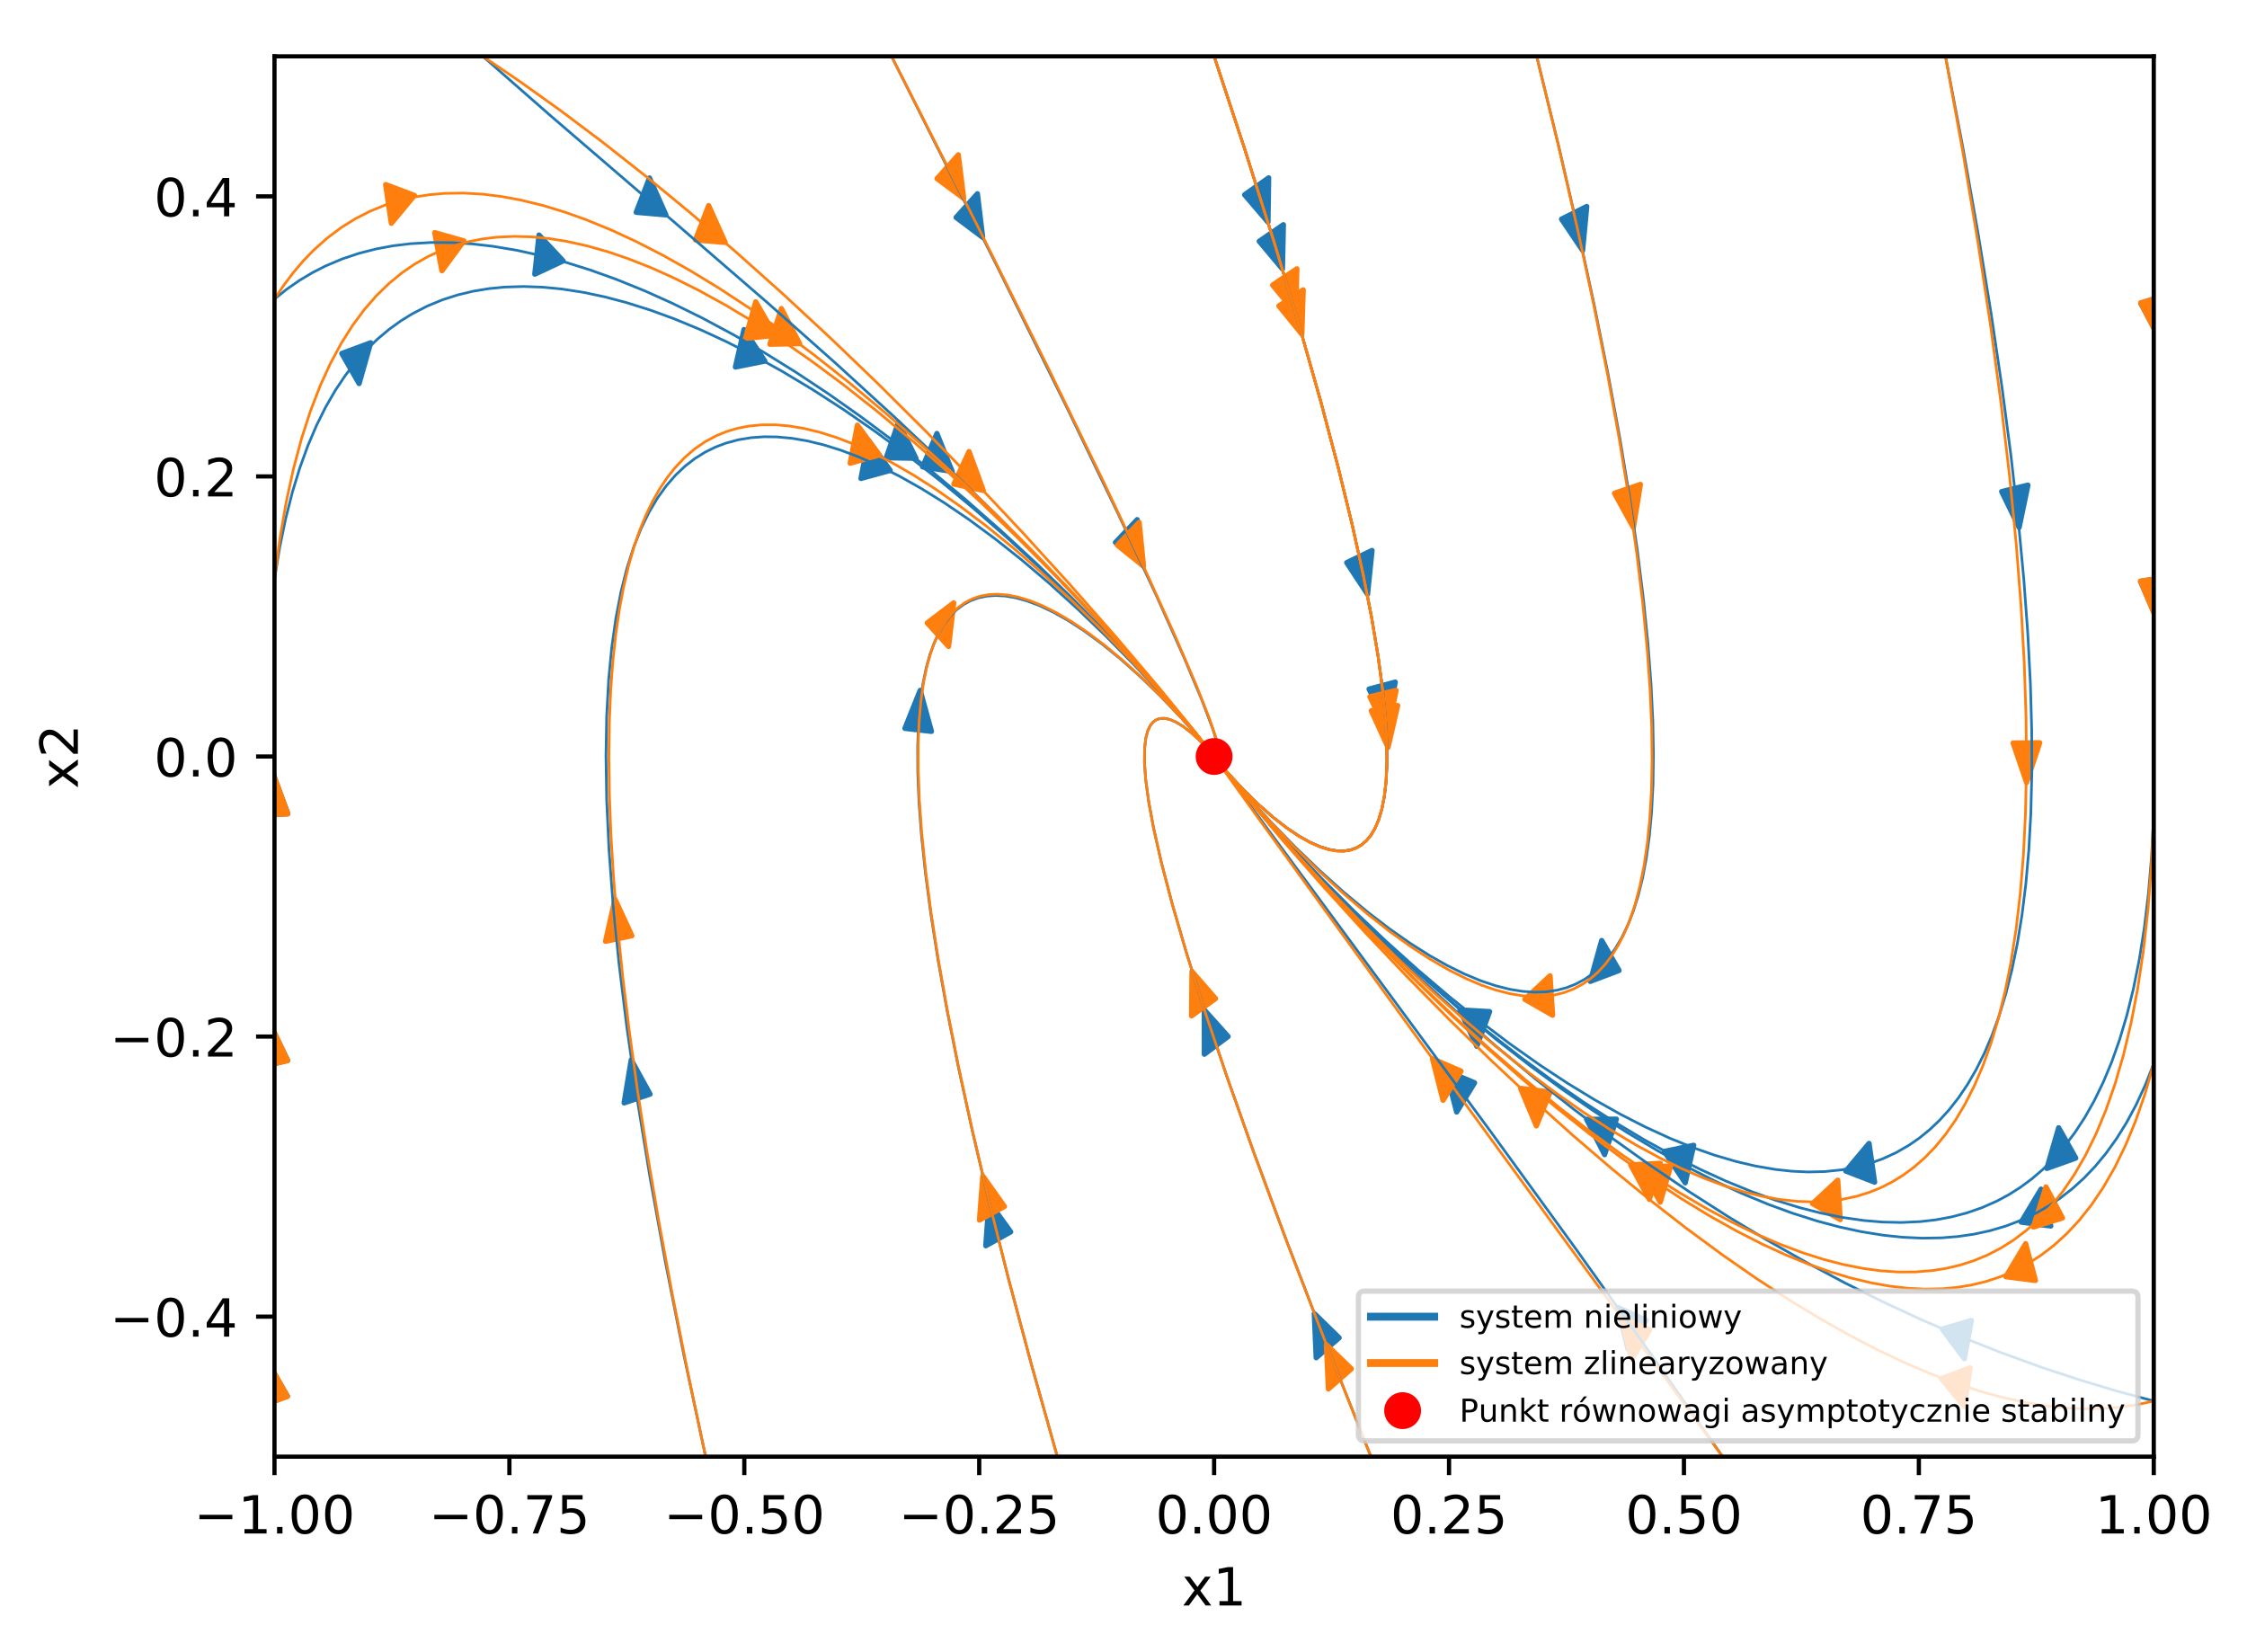 <?xml version="1.0" encoding="utf-8" standalone="no"?>
<!DOCTYPE svg PUBLIC "-//W3C//DTD SVG 1.1//EN"
  "http://www.w3.org/Graphics/SVG/1.1/DTD/svg11.dtd">
<!-- Created with matplotlib (http://matplotlib.org/) -->
<svg height="314pt" version="1.1" viewBox="0 0 427 314" width="427pt" xmlns="http://www.w3.org/2000/svg" xmlns:xlink="http://www.w3.org/1999/xlink">
 <defs>
  <style type="text/css">
*{stroke-linecap:butt;stroke-linejoin:round;}
  </style>
 </defs>
 <g id="figure_1">
  <g id="patch_1">
   <path d="M 0 314.368 
L 427.614 314.368 
L 427.614 0 
L 0 0 
z
" style="fill:#ffffff;"/>
  </g>
  <g id="axes_1">
   <g id="patch_2">
    <path d="M 52.161 276.812 
L 409.281 276.812 
L 409.281 10.7 
L 52.161 10.7 
z
" style="fill:#ffffff;"/>
   </g>
   <g id="patch_3">
    <path clip-path="url(#pbc023ab5fb)" d="M 243.702 51.114 
L 239.295 45.854 
L 241.507 44.334 
L 241.668 44.221 
L 241.669 44.223 
L 243.881 42.703 
z
" style="fill:#1f77b4;stroke:#1f77b4;stroke-linejoin:miter;"/>
   </g>
   <g id="patch_4">
    <path clip-path="url(#pbc023ab5fb)" d="M 263.538 137.692 
L 260.167 130.941 
L 262.565 130.305 
L 262.74 130.258 
L 262.741 130.258 
L 265.139 129.622 
z
" style="fill:#1f77b4;stroke:#1f77b4;stroke-linejoin:miter;"/>
   </g>
   <g id="patch_5">
    <path clip-path="url(#pbc023ab5fb)" d="M 300.742 47.574 
L 296.742 41.634 
L 299.052 40.48 
L 299.22 40.392 
L 299.221 40.396 
L 301.531 39.241 
z
" style="fill:#1f77b4;stroke:#1f77b4;stroke-linejoin:miter;"/>
   </g>
   <g id="patch_6">
    <path clip-path="url(#pbc023ab5fb)" d="M 302.198 186.492 
L 304.371 178.725 
L 305.963 181.473 
L 306.08 181.674 
L 306.08 181.674 
L 307.672 184.422 
z
" style="fill:#1f77b4;stroke:#1f77b4;stroke-linejoin:miter;"/>
   </g>
   <g id="patch_7">
    <path clip-path="url(#pbc023ab5fb)" d="M 383.698 100.228 
L 380.383 93.415 
L 382.787 92.823 
L 382.962 92.777 
L 382.963 92.78 
L 385.366 92.188 
z
" style="fill:#1f77b4;stroke:#1f77b4;stroke-linejoin:miter;"/>
   </g>
   <g id="patch_8">
    <path clip-path="url(#pbc023ab5fb)" d="M 350.766 222.54 
L 355.176 217.284 
L 355.685 220.834 
L 355.723 221.094 
L 355.723 221.095 
L 356.233 224.644 
z
" style="fill:#1f77b4;stroke:#1f77b4;stroke-linejoin:miter;"/>
   </g>
   <g id="patch_9">
    <path clip-path="url(#pbc023ab5fb)" d="M 410.346 64.188 
L 406.813 57.623 
L 409.194 56.858 
L 409.368 56.798 
L 409.369 56.802 
L 411.75 56.037 
z
" style="fill:#1f77b4;stroke:#1f77b4;stroke-linejoin:miter;"/>
   </g>
   <g id="patch_10">
    <path clip-path="url(#pbc023ab5fb)" d="M 409.842 117.545 
L 406.772 110.483 
L 409.192 110.079 
L 409.37 110.047 
L 409.37 110.05 
L 411.791 109.647 
z
" style="fill:#1f77b4;stroke:#1f77b4;stroke-linejoin:miter;"/>
   </g>
   <g id="patch_11">
    <path clip-path="url(#pbc023ab5fb)" d="M 388.97 222.035 
L 391.209 214.309 
L 392.777 217.087 
L 392.892 217.29 
L 392.892 217.291 
L 394.46 220.069 
z
" style="fill:#1f77b4;stroke:#1f77b4;stroke-linejoin:miter;"/>
   </g>
   <g id="patch_12">
    <path clip-path="url(#pbc023ab5fb)" d="M 316.262 218.804 
L 321.854 217.639 
L 321.077 221.079 
L 321.021 221.332 
L 321.02 221.332 
L 320.243 224.772 
z
" style="fill:#1f77b4;stroke:#1f77b4;stroke-linejoin:miter;"/>
   </g>
   <g id="patch_13">
    <path clip-path="url(#pbc023ab5fb)" d="M 384.087 232.242 
L 387.856 225.976 
L 388.751 229.353 
L 388.817 229.6 
L 388.817 229.6 
L 389.712 232.977 
z
" style="fill:#1f77b4;stroke:#1f77b4;stroke-linejoin:miter;"/>
   </g>
   <g id="patch_14">
    <path clip-path="url(#pbc023ab5fb)" d="M 277.429 191.913 
L 283.071 192.236 
L 281.899 195.419 
L 281.813 195.652 
L 281.813 195.652 
L 280.64 198.834 
z
" style="fill:#1f77b4;stroke:#1f77b4;stroke-linejoin:miter;"/>
   </g>
   <g id="patch_15">
    <path clip-path="url(#pbc023ab5fb)" d="M 369.085 252.564 
L 374.624 250.929 
L 373.978 254.429 
L 373.932 254.686 
L 373.931 254.686 
L 373.286 258.187 
z
" style="fill:#1f77b4;stroke:#1f77b4;stroke-linejoin:miter;"/>
   </g>
   <g id="patch_16">
    <path clip-path="url(#pbc023ab5fb)" d="M 301.507 212.712 
L 307.154 212.67 
L 306.075 215.925 
L 305.997 216.164 
L 305.996 216.164 
L 304.918 219.419 
z
" style="fill:#1f77b4;stroke:#1f77b4;stroke-linejoin:miter;"/>
   </g>
   <g id="patch_17">
    <path clip-path="url(#pbc023ab5fb)" d="M 307.438 248.458 
L 312.842 250.895 
L 311.169 253.533 
L 311.047 253.727 
L 311.046 253.726 
L 309.372 256.364 
z
" style="fill:#1f77b4;stroke:#1f77b4;stroke-linejoin:miter;"/>
   </g>
   <g id="patch_18">
    <path clip-path="url(#pbc023ab5fb)" d="M 274.783 203.466 
L 280.215 205.765 
L 278.572 208.445 
L 278.452 208.642 
L 278.451 208.641 
L 276.808 211.321 
z
" style="fill:#1f77b4;stroke:#1f77b4;stroke-linejoin:miter;"/>
   </g>
   <g id="patch_19">
    <path clip-path="url(#pbc023ab5fb)" d="M 249.757 249.611 
L 254.481 254.221 
L 252.376 256.048 
L 252.223 256.184 
L 252.222 256.182 
L 250.117 258.009 
z
" style="fill:#1f77b4;stroke:#1f77b4;stroke-linejoin:miter;"/>
   </g>
   <g id="patch_20">
    <path clip-path="url(#pbc023ab5fb)" d="M 228.858 191.921 
L 233.379 196.962 
L 231.202 198.59 
L 231.043 198.71 
L 231.042 198.709 
L 228.865 200.336 
z
" style="fill:#1f77b4;stroke:#1f77b4;stroke-linejoin:miter;"/>
   </g>
   <g id="patch_21">
    <path clip-path="url(#pbc023ab5fb)" d="M 187.93 228.362 
L 192.064 234.095 
L 189.782 235.366 
L 189.616 235.462 
L 189.615 235.459 
L 187.333 236.73 
z
" style="fill:#1f77b4;stroke:#1f77b4;stroke-linejoin:miter;"/>
   </g>
   <g id="patch_22">
    <path clip-path="url(#pbc023ab5fb)" d="M 174.861 131.192 
L 176.998 138.981 
L 174.569 138.707 
L 174.391 138.688 
L 174.391 138.687 
L 171.962 138.413 
z
" style="fill:#1f77b4;stroke:#1f77b4;stroke-linejoin:miter;"/>
   </g>
   <g id="patch_23">
    <path clip-path="url(#pbc023ab5fb)" d="M 119.952 201.411 
L 123.53 207.92 
L 121.154 208.722 
L 120.98 208.784 
L 120.98 208.781 
L 118.604 209.583 
z
" style="fill:#1f77b4;stroke:#1f77b4;stroke-linejoin:miter;"/>
   </g>
   <g id="patch_24">
    <path clip-path="url(#pbc023ab5fb)" d="M 169.166 89.396 
L 163.613 90.921 
L 164.29 87.433 
L 164.339 87.178 
L 164.339 87.178 
L 165.016 83.69 
z
" style="fill:#1f77b4;stroke:#1f77b4;stroke-linejoin:miter;"/>
   </g>
   <g id="patch_25">
    <path clip-path="url(#pbc023ab5fb)" d="M 50.896 258.951 
L 54.605 265.296 
L 52.247 266.205 
L 52.075 266.276 
L 52.074 266.271 
L 49.715 267.18 
z
" style="fill:#1f77b4;stroke:#1f77b4;stroke-linejoin:miter;"/>
   </g>
   <g id="patch_26">
    <path clip-path="url(#pbc023ab5fb)" d="M 51.324 194.694 
L 54.651 201.493 
L 52.249 202.094 
L 52.073 202.142 
L 52.073 202.138 
L 49.67 202.74 
z
" style="fill:#1f77b4;stroke:#1f77b4;stroke-linejoin:miter;"/>
   </g>
   <g id="patch_27">
    <path clip-path="url(#pbc023ab5fb)" d="M 51.958 147.258 
L 54.684 154.628 
L 52.25 154.774 
L 52.072 154.787 
L 52.072 154.784 
L 49.638 154.93 
z
" style="fill:#1f77b4;stroke:#1f77b4;stroke-linejoin:miter;"/>
   </g>
   <g id="patch_28">
    <path clip-path="url(#pbc023ab5fb)" d="M 70.437 65.137 
L 68.238 72.888 
L 66.656 70.128 
L 66.539 69.926 
L 66.54 69.925 
L 64.957 67.165 
z
" style="fill:#1f77b4;stroke:#1f77b4;stroke-linejoin:miter;"/>
   </g>
   <g id="patch_29">
    <path clip-path="url(#pbc023ab5fb)" d="M 145.349 68.623 
L 139.753 69.748 
L 140.542 66.313 
L 140.599 66.061 
L 140.6 66.061 
L 141.388 62.626 
z
" style="fill:#1f77b4;stroke:#1f77b4;stroke-linejoin:miter;"/>
   </g>
   <g id="patch_30">
    <path clip-path="url(#pbc023ab5fb)" d="M 107.015 49.582 
L 101.628 52.102 
L 102.015 48.518 
L 102.043 48.255 
L 102.043 48.255 
L 102.43 44.671 
z
" style="fill:#1f77b4;stroke:#1f77b4;stroke-linejoin:miter;"/>
   </g>
   <g id="patch_31">
    <path clip-path="url(#pbc023ab5fb)" d="M 174.061 87.083 
L 168.414 86.987 
L 169.528 83.758 
L 169.61 83.522 
L 169.61 83.522 
L 170.724 80.293 
z
" style="fill:#1f77b4;stroke:#1f77b4;stroke-linejoin:miter;"/>
   </g>
   <g id="patch_32">
    <path clip-path="url(#pbc023ab5fb)" d="M 126.541 40.832 
L 120.904 40.342 
L 122.118 37.195 
L 122.207 36.964 
L 122.207 36.964 
L 123.422 33.817 
z
" style="fill:#1f77b4;stroke:#1f77b4;stroke-linejoin:miter;"/>
   </g>
   <g id="patch_33">
    <path clip-path="url(#pbc023ab5fb)" d="M 180.942 89.594 
L 175.326 88.719 
L 176.636 85.658 
L 176.732 85.434 
L 176.732 85.434 
L 178.042 82.373 
z
" style="fill:#1f77b4;stroke:#1f77b4;stroke-linejoin:miter;"/>
   </g>
   <g id="patch_34">
    <path clip-path="url(#pbc023ab5fb)" d="M 186.736 45.101 
L 181.69 41.322 
L 183.642 39.15 
L 183.784 38.989 
L 183.785 38.991 
L 185.737 36.818 
z
" style="fill:#1f77b4;stroke:#1f77b4;stroke-linejoin:miter;"/>
   </g>
   <g id="patch_35">
    <path clip-path="url(#pbc023ab5fb)" d="M 216.94 107.07 
L 211.969 103.08 
L 213.961 100.991 
L 214.107 100.837 
L 214.107 100.838 
L 216.099 98.749 
z
" style="fill:#1f77b4;stroke:#1f77b4;stroke-linejoin:miter;"/>
   </g>
   <g id="patch_36">
    <path clip-path="url(#pbc023ab5fb)" d="M 240.957 42.209 
L 236.517 37.011 
L 238.719 35.46 
L 238.88 35.344 
L 238.881 35.347 
L 241.083 33.796 
z
" style="fill:#1f77b4;stroke:#1f77b4;stroke-linejoin:miter;"/>
   </g>
   <g id="patch_37">
    <path clip-path="url(#pbc023ab5fb)" d="M 259.875 112.927 
L 255.921 106.919 
L 258.239 105.804 
L 258.409 105.721 
L 258.409 105.723 
L 260.727 104.608 
z
" style="fill:#1f77b4;stroke:#1f77b4;stroke-linejoin:miter;"/>
   </g>
   <g id="patch_38">
    <path clip-path="url(#pbc023ab5fb)" d="M 246.214 59.491 
L 241.841 54.167 
L 244.063 52.68 
L 244.226 52.569 
L 244.226 52.571 
L 246.448 51.083 
z
" style="fill:#ff7f0e;stroke:#ff7f0e;stroke-linejoin:miter;"/>
   </g>
   <g id="patch_39">
    <path clip-path="url(#pbc023ab5fb)" d="M 263.627 139.228 
L 260.322 132.406 
L 262.726 131.821 
L 262.902 131.777 
L 262.902 131.778 
L 265.306 131.193 
z
" style="fill:#ff7f0e;stroke:#ff7f0e;stroke-linejoin:miter;"/>
   </g>
   <g id="patch_40">
    <path clip-path="url(#pbc023ab5fb)" d="M 310.395 100.23 
L 306.804 93.736 
L 309.178 92.924 
L 309.351 92.862 
L 309.352 92.864 
L 311.726 92.052 
z
" style="fill:#ff7f0e;stroke:#ff7f0e;stroke-linejoin:miter;"/>
   </g>
   <g id="patch_41">
    <path clip-path="url(#pbc023ab5fb)" d="M 289.77 189.899 
L 294.555 185.431 
L 294.788 189.045 
L 294.806 189.309 
L 294.805 189.31 
L 295.039 192.923 
z
" style="fill:#ff7f0e;stroke:#ff7f0e;stroke-linejoin:miter;"/>
   </g>
   <g id="patch_42">
    <path clip-path="url(#pbc023ab5fb)" d="M 385.111 148.695 
L 382.555 141.191 
L 384.991 141.169 
L 385.169 141.165 
L 385.169 141.167 
L 387.605 141.145 
z
" style="fill:#ff7f0e;stroke:#ff7f0e;stroke-linejoin:miter;"/>
   </g>
   <g id="patch_43">
    <path clip-path="url(#pbc023ab5fb)" d="M 344.438 228.723 
L 349.23 224.27 
L 349.458 227.884 
L 349.475 228.149 
L 349.475 228.149 
L 349.704 231.763 
z
" style="fill:#ff7f0e;stroke:#ff7f0e;stroke-linejoin:miter;"/>
   </g>
   <g id="patch_44">
    <path clip-path="url(#pbc023ab5fb)" d="M 410.245 64.219 
L 406.803 57.548 
L 409.194 56.856 
L 409.369 56.801 
L 409.369 56.805 
L 411.76 56.113 
z
" style="fill:#ff7f0e;stroke:#ff7f0e;stroke-linejoin:miter;"/>
   </g>
   <g id="patch_45">
    <path clip-path="url(#pbc023ab5fb)" d="M 409.769 117.557 
L 406.768 110.428 
L 409.192 110.078 
L 409.37 110.049 
L 409.37 110.052 
L 411.795 109.702 
z
" style="fill:#ff7f0e;stroke:#ff7f0e;stroke-linejoin:miter;"/>
   </g>
   <g id="patch_46">
    <path clip-path="url(#pbc023ab5fb)" d="M 386.404 233.17 
L 388.797 225.548 
L 390.308 228.394 
L 390.42 228.602 
L 390.419 228.603 
L 391.931 231.45 
z
" style="fill:#ff7f0e;stroke:#ff7f0e;stroke-linejoin:miter;"/>
   </g>
   <g id="patch_47">
    <path clip-path="url(#pbc023ab5fb)" d="M 311.854 222.028 
L 317.49 221.53 
L 316.532 224.867 
L 316.462 225.112 
L 316.461 225.112 
L 315.503 228.449 
z
" style="fill:#ff7f0e;stroke:#ff7f0e;stroke-linejoin:miter;"/>
   </g>
   <g id="patch_48">
    <path clip-path="url(#pbc023ab5fb)" d="M 381.173 242.61 
L 384.936 236.336 
L 385.835 239.71 
L 385.901 239.957 
L 385.9 239.957 
L 386.799 243.332 
z
" style="fill:#ff7f0e;stroke:#ff7f0e;stroke-linejoin:miter;"/>
   </g>
   <g id="patch_49">
    <path clip-path="url(#pbc023ab5fb)" d="M 309.883 221.371 
L 315.526 221.064 
L 314.516 224.368 
L 314.443 224.611 
L 314.442 224.611 
L 313.433 227.915 
z
" style="fill:#ff7f0e;stroke:#ff7f0e;stroke-linejoin:miter;"/>
   </g>
   <g id="patch_50">
    <path clip-path="url(#pbc023ab5fb)" d="M 368.903 261.967 
L 374.383 259.936 
L 373.851 263.479 
L 373.813 263.739 
L 373.812 263.739 
L 373.281 267.282 
z
" style="fill:#ff7f0e;stroke:#ff7f0e;stroke-linejoin:miter;"/>
   </g>
   <g id="patch_51">
    <path clip-path="url(#pbc023ab5fb)" d="M 288.957 206.822 
L 294.584 207.523 
L 293.316 210.623 
L 293.224 210.851 
L 293.224 210.85 
L 291.956 213.951 
z
" style="fill:#ff7f0e;stroke:#ff7f0e;stroke-linejoin:miter;"/>
   </g>
   <g id="patch_52">
    <path clip-path="url(#pbc023ab5fb)" d="M 308.067 250.415 
L 313.494 252.737 
L 311.846 255.41 
L 311.726 255.607 
L 311.725 255.606 
L 310.077 258.279 
z
" style="fill:#ff7f0e;stroke:#ff7f0e;stroke-linejoin:miter;"/>
   </g>
   <g id="patch_53">
    <path clip-path="url(#pbc023ab5fb)" d="M 272.224 201.21 
L 277.648 203.549 
L 275.996 206.216 
L 275.875 206.413 
L 275.875 206.412 
L 274.223 209.08 
z
" style="fill:#ff7f0e;stroke:#ff7f0e;stroke-linejoin:miter;"/>
   </g>
   <g id="patch_54">
    <path clip-path="url(#pbc023ab5fb)" d="M 252.06 255.54 
L 256.797 260.121 
L 254.697 261.961 
L 254.544 262.098 
L 254.543 262.096 
L 252.443 263.936 
z
" style="fill:#ff7f0e;stroke:#ff7f0e;stroke-linejoin:miter;"/>
   </g>
   <g id="patch_55">
    <path clip-path="url(#pbc023ab5fb)" d="M 226.515 184.624 
L 230.987 189.763 
L 228.794 191.343 
L 228.633 191.46 
L 228.633 191.459 
L 226.44 193.039 
z
" style="fill:#ff7f0e;stroke:#ff7f0e;stroke-linejoin:miter;"/>
   </g>
   <g id="patch_56">
    <path clip-path="url(#pbc023ab5fb)" d="M 186.772 223.486 
L 190.876 229.266 
L 188.588 230.511 
L 188.421 230.604 
L 188.42 230.602 
L 186.132 231.847 
z
" style="fill:#ff7f0e;stroke:#ff7f0e;stroke-linejoin:miter;"/>
   </g>
   <g id="patch_57">
    <path clip-path="url(#pbc023ab5fb)" d="M 181.237 114.559 
L 180.263 122.848 
L 178.305 120.689 
L 178.161 120.531 
L 178.161 120.531 
L 176.203 118.372 
z
" style="fill:#ff7f0e;stroke:#ff7f0e;stroke-linejoin:miter;"/>
   </g>
   <g id="patch_58">
    <path clip-path="url(#pbc023ab5fb)" d="M 116.867 170.894 
L 120.076 177.818 
L 117.664 178.328 
L 117.488 178.368 
L 117.488 178.365 
L 115.076 178.875 
z
" style="fill:#ff7f0e;stroke:#ff7f0e;stroke-linejoin:miter;"/>
   </g>
   <g id="patch_59">
    <path clip-path="url(#pbc023ab5fb)" d="M 167.106 86.459 
L 161.559 88.03 
L 162.222 84.537 
L 162.27 84.281 
L 162.271 84.281 
L 162.934 80.788 
z
" style="fill:#ff7f0e;stroke:#ff7f0e;stroke-linejoin:miter;"/>
   </g>
   <g id="patch_60">
    <path clip-path="url(#pbc023ab5fb)" d="M 50.997 258.913 
L 54.617 265.371 
L 52.247 266.207 
L 52.074 266.273 
L 52.073 266.268 
L 49.703 267.105 
z
" style="fill:#ff7f0e;stroke:#ff7f0e;stroke-linejoin:miter;"/>
   </g>
   <g id="patch_61">
    <path clip-path="url(#pbc023ab5fb)" d="M 51.417 194.671 
L 54.658 201.562 
L 52.249 202.096 
L 52.073 202.139 
L 52.072 202.136 
L 49.663 202.67 
z
" style="fill:#ff7f0e;stroke:#ff7f0e;stroke-linejoin:miter;"/>
   </g>
   <g id="patch_62">
    <path clip-path="url(#pbc023ab5fb)" d="M 51.991 147.256 
L 54.685 154.652 
L 52.25 154.774 
L 52.072 154.786 
L 52.072 154.783 
L 49.637 154.905 
z
" style="fill:#ff7f0e;stroke:#ff7f0e;stroke-linejoin:miter;"/>
   </g>
   <g id="patch_63">
    <path clip-path="url(#pbc023ab5fb)" d="M 88.156 45.783 
L 83.981 51.448 
L 83.319 47.954 
L 83.27 47.699 
L 83.271 47.698 
L 82.609 44.204 
z
" style="fill:#ff7f0e;stroke:#ff7f0e;stroke-linejoin:miter;"/>
   </g>
   <g id="patch_64">
    <path clip-path="url(#pbc023ab5fb)" d="M 147.293 63.738 
L 141.66 64.304 
L 142.6 60.955 
L 142.669 60.709 
L 142.669 60.709 
L 143.61 57.361 
z
" style="fill:#ff7f0e;stroke:#ff7f0e;stroke-linejoin:miter;"/>
   </g>
   <g id="patch_65">
    <path clip-path="url(#pbc023ab5fb)" d="M 78.76 37.138 
L 74.368 42.426 
L 73.846 38.88 
L 73.807 38.62 
L 73.808 38.62 
L 73.286 35.074 
z
" style="fill:#ff7f0e;stroke:#ff7f0e;stroke-linejoin:miter;"/>
   </g>
   <g id="patch_66">
    <path clip-path="url(#pbc023ab5fb)" d="M 151.946 65.296 
L 146.3 65.418 
L 147.357 62.148 
L 147.434 61.908 
L 147.435 61.908 
L 148.492 58.638 
z
" style="fill:#ff7f0e;stroke:#ff7f0e;stroke-linejoin:miter;"/>
   </g>
   <g id="patch_67">
    <path clip-path="url(#pbc023ab5fb)" d="M 137.8 46.066 
L 132.162 45.602 
L 133.37 42.449 
L 133.458 42.218 
L 133.458 42.218 
L 134.666 39.066 
z
" style="fill:#ff7f0e;stroke:#ff7f0e;stroke-linejoin:miter;"/>
   </g>
   <g id="patch_68">
    <path clip-path="url(#pbc023ab5fb)" d="M 186.855 93.198 
L 181.267 91.986 
L 182.659 89.006 
L 182.761 88.788 
L 182.761 88.788 
L 184.153 85.809 
z
" style="fill:#ff7f0e;stroke:#ff7f0e;stroke-linejoin:miter;"/>
   </g>
   <g id="patch_69">
    <path clip-path="url(#pbc023ab5fb)" d="M 183.128 37.694 
L 178.072 33.947 
L 180.018 31.762 
L 180.16 31.601 
L 180.16 31.602 
L 182.106 29.418 
z
" style="fill:#ff7f0e;stroke:#ff7f0e;stroke-linejoin:miter;"/>
   </g>
   <g id="patch_70">
    <path clip-path="url(#pbc023ab5fb)" d="M 217.304 107.6 
L 212.337 103.598 
L 214.331 101.513 
L 214.477 101.36 
L 214.477 101.361 
L 216.472 99.277 
z
" style="fill:#ff7f0e;stroke:#ff7f0e;stroke-linejoin:miter;"/>
   </g>
   <g id="patch_71">
    <path clip-path="url(#pbc023ab5fb)" d="M 247.386 63.49 
L 243.032 58.132 
L 245.259 56.662 
L 245.422 56.553 
L 245.422 56.554 
L 247.65 55.084 
z
" style="fill:#ff7f0e;stroke:#ff7f0e;stroke-linejoin:miter;"/>
   </g>
   <g id="patch_72">
    <path clip-path="url(#pbc023ab5fb)" d="M 263.769 142.026 
L 260.594 135.066 
L 263.009 134.584 
L 263.186 134.548 
L 263.186 134.548 
L 265.6 134.065 
z
" style="fill:#ff7f0e;stroke:#ff7f0e;stroke-linejoin:miter;"/>
   </g>
   <g id="matplotlib.axis_1">
    <g id="xtick_1">
     <g id="line2d_1">
      <defs>
       <path d="M 0 0 
L 0 3.5 
" id="m19d4e1cce5" style="stroke:#000000;stroke-width:0.8;"/>
      </defs>
      <g>
       <use style="stroke:#000000;stroke-width:0.8;" x="52.161" xlink:href="#m19d4e1cce5" y="276.812"/>
      </g>
     </g>
     <g id="text_1">
      <!-- −1.00 -->
      <defs>
       <path d="M 10.594 35.5 
L 73.188 35.5 
L 73.188 27.203 
L 10.594 27.203 
z
" id="DejaVuSans-2212"/>
       <path d="M 12.406 8.297 
L 28.516 8.297 
L 28.516 63.922 
L 10.984 60.406 
L 10.984 69.391 
L 28.422 72.906 
L 38.281 72.906 
L 38.281 8.297 
L 54.391 8.297 
L 54.391 0 
L 12.406 0 
z
" id="DejaVuSans-31"/>
       <path d="M 10.688 12.406 
L 21 12.406 
L 21 0 
L 10.688 0 
z
" id="DejaVuSans-2e"/>
       <path d="M 31.781 66.406 
Q 24.172 66.406 20.328 58.906 
Q 16.5 51.422 16.5 36.375 
Q 16.5 21.391 20.328 13.891 
Q 24.172 6.391 31.781 6.391 
Q 39.453 6.391 43.281 13.891 
Q 47.125 21.391 47.125 36.375 
Q 47.125 51.422 43.281 58.906 
Q 39.453 66.406 31.781 66.406 
M 31.781 74.219 
Q 44.047 74.219 50.516 64.516 
Q 56.984 54.828 56.984 36.375 
Q 56.984 17.969 50.516 8.266 
Q 44.047 -1.422 31.781 -1.422 
Q 19.531 -1.422 13.062 8.266 
Q 6.594 17.969 6.594 36.375 
Q 6.594 54.828 13.062 64.516 
Q 19.531 74.219 31.781 74.219 
" id="DejaVuSans-30"/>
      </defs>
      <g transform="translate(36.838 291.41)scale(0.1 -0.1)">
       <use xlink:href="#DejaVuSans-2212"/>
       <use x="83.789" xlink:href="#DejaVuSans-31"/>
       <use x="147.412" xlink:href="#DejaVuSans-2e"/>
       <use x="179.199" xlink:href="#DejaVuSans-30"/>
       <use x="242.822" xlink:href="#DejaVuSans-30"/>
      </g>
     </g>
    </g>
    <g id="xtick_2">
     <g id="line2d_2">
      <g>
       <use style="stroke:#000000;stroke-width:0.8;" x="96.801" xlink:href="#m19d4e1cce5" y="276.812"/>
      </g>
     </g>
     <g id="text_2">
      <!-- −0.75 -->
      <defs>
       <path d="M 8.203 72.906 
L 55.078 72.906 
L 55.078 68.703 
L 28.609 0 
L 18.312 0 
L 43.219 64.594 
L 8.203 64.594 
z
" id="DejaVuSans-37"/>
       <path d="M 10.797 72.906 
L 49.516 72.906 
L 49.516 64.594 
L 19.828 64.594 
L 19.828 46.734 
Q 21.969 47.469 24.109 47.828 
Q 26.266 48.188 28.422 48.188 
Q 40.625 48.188 47.75 41.5 
Q 54.891 34.812 54.891 23.391 
Q 54.891 11.625 47.562 5.094 
Q 40.234 -1.422 26.906 -1.422 
Q 22.312 -1.422 17.547 -0.641 
Q 12.797 0.141 7.719 1.703 
L 7.719 11.625 
Q 12.109 9.234 16.797 8.062 
Q 21.484 6.891 26.703 6.891 
Q 35.156 6.891 40.078 11.328 
Q 45.016 15.766 45.016 23.391 
Q 45.016 31 40.078 35.438 
Q 35.156 39.891 26.703 39.891 
Q 22.75 39.891 18.812 39.016 
Q 14.891 38.141 10.797 36.281 
z
" id="DejaVuSans-35"/>
      </defs>
      <g transform="translate(81.478 291.41)scale(0.1 -0.1)">
       <use xlink:href="#DejaVuSans-2212"/>
       <use x="83.789" xlink:href="#DejaVuSans-30"/>
       <use x="147.412" xlink:href="#DejaVuSans-2e"/>
       <use x="179.199" xlink:href="#DejaVuSans-37"/>
       <use x="242.822" xlink:href="#DejaVuSans-35"/>
      </g>
     </g>
    </g>
    <g id="xtick_3">
     <g id="line2d_3">
      <g>
       <use style="stroke:#000000;stroke-width:0.8;" x="141.441" xlink:href="#m19d4e1cce5" y="276.812"/>
      </g>
     </g>
     <g id="text_3">
      <!-- −0.50 -->
      <g transform="translate(126.118 291.41)scale(0.1 -0.1)">
       <use xlink:href="#DejaVuSans-2212"/>
       <use x="83.789" xlink:href="#DejaVuSans-30"/>
       <use x="147.412" xlink:href="#DejaVuSans-2e"/>
       <use x="179.199" xlink:href="#DejaVuSans-35"/>
       <use x="242.822" xlink:href="#DejaVuSans-30"/>
      </g>
     </g>
    </g>
    <g id="xtick_4">
     <g id="line2d_4">
      <g>
       <use style="stroke:#000000;stroke-width:0.8;" x="186.081" xlink:href="#m19d4e1cce5" y="276.812"/>
      </g>
     </g>
     <g id="text_4">
      <!-- −0.25 -->
      <defs>
       <path d="M 19.188 8.297 
L 53.609 8.297 
L 53.609 0 
L 7.328 0 
L 7.328 8.297 
Q 12.938 14.109 22.625 23.891 
Q 32.328 33.688 34.812 36.531 
Q 39.547 41.844 41.422 45.531 
Q 43.312 49.219 43.312 52.781 
Q 43.312 58.594 39.234 62.25 
Q 35.156 65.922 28.609 65.922 
Q 23.969 65.922 18.812 64.312 
Q 13.672 62.703 7.812 59.422 
L 7.812 69.391 
Q 13.766 71.781 18.938 73 
Q 24.125 74.219 28.422 74.219 
Q 39.75 74.219 46.484 68.547 
Q 53.219 62.891 53.219 53.422 
Q 53.219 48.922 51.531 44.891 
Q 49.859 40.875 45.406 35.406 
Q 44.188 33.984 37.641 27.219 
Q 31.109 20.453 19.188 8.297 
" id="DejaVuSans-32"/>
      </defs>
      <g transform="translate(170.758 291.41)scale(0.1 -0.1)">
       <use xlink:href="#DejaVuSans-2212"/>
       <use x="83.789" xlink:href="#DejaVuSans-30"/>
       <use x="147.412" xlink:href="#DejaVuSans-2e"/>
       <use x="179.199" xlink:href="#DejaVuSans-32"/>
       <use x="242.822" xlink:href="#DejaVuSans-35"/>
      </g>
     </g>
    </g>
    <g id="xtick_5">
     <g id="line2d_5">
      <g>
       <use style="stroke:#000000;stroke-width:0.8;" x="230.721" xlink:href="#m19d4e1cce5" y="276.812"/>
      </g>
     </g>
     <g id="text_5">
      <!-- 0.00 -->
      <g transform="translate(219.588 291.41)scale(0.1 -0.1)">
       <use xlink:href="#DejaVuSans-30"/>
       <use x="63.623" xlink:href="#DejaVuSans-2e"/>
       <use x="95.41" xlink:href="#DejaVuSans-30"/>
       <use x="159.033" xlink:href="#DejaVuSans-30"/>
      </g>
     </g>
    </g>
    <g id="xtick_6">
     <g id="line2d_6">
      <g>
       <use style="stroke:#000000;stroke-width:0.8;" x="275.361" xlink:href="#m19d4e1cce5" y="276.812"/>
      </g>
     </g>
     <g id="text_6">
      <!-- 0.25 -->
      <g transform="translate(264.228 291.41)scale(0.1 -0.1)">
       <use xlink:href="#DejaVuSans-30"/>
       <use x="63.623" xlink:href="#DejaVuSans-2e"/>
       <use x="95.41" xlink:href="#DejaVuSans-32"/>
       <use x="159.033" xlink:href="#DejaVuSans-35"/>
      </g>
     </g>
    </g>
    <g id="xtick_7">
     <g id="line2d_7">
      <g>
       <use style="stroke:#000000;stroke-width:0.8;" x="320.001" xlink:href="#m19d4e1cce5" y="276.812"/>
      </g>
     </g>
     <g id="text_7">
      <!-- 0.50 -->
      <g transform="translate(308.868 291.41)scale(0.1 -0.1)">
       <use xlink:href="#DejaVuSans-30"/>
       <use x="63.623" xlink:href="#DejaVuSans-2e"/>
       <use x="95.41" xlink:href="#DejaVuSans-35"/>
       <use x="159.033" xlink:href="#DejaVuSans-30"/>
      </g>
     </g>
    </g>
    <g id="xtick_8">
     <g id="line2d_8">
      <g>
       <use style="stroke:#000000;stroke-width:0.8;" x="364.641" xlink:href="#m19d4e1cce5" y="276.812"/>
      </g>
     </g>
     <g id="text_8">
      <!-- 0.75 -->
      <g transform="translate(353.508 291.41)scale(0.1 -0.1)">
       <use xlink:href="#DejaVuSans-30"/>
       <use x="63.623" xlink:href="#DejaVuSans-2e"/>
       <use x="95.41" xlink:href="#DejaVuSans-37"/>
       <use x="159.033" xlink:href="#DejaVuSans-35"/>
      </g>
     </g>
    </g>
    <g id="xtick_9">
     <g id="line2d_9">
      <g>
       <use style="stroke:#000000;stroke-width:0.8;" x="409.281" xlink:href="#m19d4e1cce5" y="276.812"/>
      </g>
     </g>
     <g id="text_9">
      <!-- 1.00 -->
      <g transform="translate(398.148 291.41)scale(0.1 -0.1)">
       <use xlink:href="#DejaVuSans-31"/>
       <use x="63.623" xlink:href="#DejaVuSans-2e"/>
       <use x="95.41" xlink:href="#DejaVuSans-30"/>
       <use x="159.033" xlink:href="#DejaVuSans-30"/>
      </g>
     </g>
    </g>
    <g id="text_10">
     <!-- x1 -->
     <defs>
      <path d="M 54.891 54.688 
L 35.109 28.078 
L 55.906 0 
L 45.312 0 
L 29.391 21.484 
L 13.484 0 
L 2.875 0 
L 24.125 28.609 
L 4.688 54.688 
L 15.281 54.688 
L 29.781 35.203 
L 44.281 54.688 
z
" id="DejaVuSans-78"/>
     </defs>
     <g transform="translate(224.58 305.089)scale(0.1 -0.1)">
      <use xlink:href="#DejaVuSans-78"/>
      <use x="59.18" xlink:href="#DejaVuSans-31"/>
     </g>
    </g>
   </g>
   <g id="matplotlib.axis_2">
    <g id="ytick_1">
     <g id="line2d_10">
      <defs>
       <path d="M 0 0 
L -3.5 0 
" id="m6d73fed6ad" style="stroke:#000000;stroke-width:0.8;"/>
      </defs>
      <g>
       <use style="stroke:#000000;stroke-width:0.8;" x="52.161" xlink:href="#m6d73fed6ad" y="250.201"/>
      </g>
     </g>
     <g id="text_11">
      <!-- −0.4 -->
      <defs>
       <path d="M 37.797 64.312 
L 12.891 25.391 
L 37.797 25.391 
z
M 35.203 72.906 
L 47.609 72.906 
L 47.609 25.391 
L 58.016 25.391 
L 58.016 17.188 
L 47.609 17.188 
L 47.609 0 
L 37.797 0 
L 37.797 17.188 
L 4.891 17.188 
L 4.891 26.703 
z
" id="DejaVuSans-34"/>
      </defs>
      <g transform="translate(20.878 254)scale(0.1 -0.1)">
       <use xlink:href="#DejaVuSans-2212"/>
       <use x="83.789" xlink:href="#DejaVuSans-30"/>
       <use x="147.412" xlink:href="#DejaVuSans-2e"/>
       <use x="179.199" xlink:href="#DejaVuSans-34"/>
      </g>
     </g>
    </g>
    <g id="ytick_2">
     <g id="line2d_11">
      <g>
       <use style="stroke:#000000;stroke-width:0.8;" x="52.161" xlink:href="#m6d73fed6ad" y="196.978"/>
      </g>
     </g>
     <g id="text_12">
      <!-- −0.2 -->
      <g transform="translate(20.878 200.778)scale(0.1 -0.1)">
       <use xlink:href="#DejaVuSans-2212"/>
       <use x="83.789" xlink:href="#DejaVuSans-30"/>
       <use x="147.412" xlink:href="#DejaVuSans-2e"/>
       <use x="179.199" xlink:href="#DejaVuSans-32"/>
      </g>
     </g>
    </g>
    <g id="ytick_3">
     <g id="line2d_12">
      <g>
       <use style="stroke:#000000;stroke-width:0.8;" x="52.161" xlink:href="#m6d73fed6ad" y="143.756"/>
      </g>
     </g>
     <g id="text_13">
      <!-- 0.0 -->
      <g transform="translate(29.258 147.555)scale(0.1 -0.1)">
       <use xlink:href="#DejaVuSans-30"/>
       <use x="63.623" xlink:href="#DejaVuSans-2e"/>
       <use x="95.41" xlink:href="#DejaVuSans-30"/>
      </g>
     </g>
    </g>
    <g id="ytick_4">
     <g id="line2d_13">
      <g>
       <use style="stroke:#000000;stroke-width:0.8;" x="52.161" xlink:href="#m6d73fed6ad" y="90.534"/>
      </g>
     </g>
     <g id="text_14">
      <!-- 0.2 -->
      <g transform="translate(29.258 94.333)scale(0.1 -0.1)">
       <use xlink:href="#DejaVuSans-30"/>
       <use x="63.623" xlink:href="#DejaVuSans-2e"/>
       <use x="95.41" xlink:href="#DejaVuSans-32"/>
      </g>
     </g>
    </g>
    <g id="ytick_5">
     <g id="line2d_14">
      <g>
       <use style="stroke:#000000;stroke-width:0.8;" x="52.161" xlink:href="#m6d73fed6ad" y="37.311"/>
      </g>
     </g>
     <g id="text_15">
      <!-- 0.4 -->
      <g transform="translate(29.258 41.11)scale(0.1 -0.1)">
       <use xlink:href="#DejaVuSans-30"/>
       <use x="63.623" xlink:href="#DejaVuSans-2e"/>
       <use x="95.41" xlink:href="#DejaVuSans-34"/>
      </g>
     </g>
    </g>
    <g id="text_16">
     <!-- x2 -->
     <g transform="translate(14.798 149.897)rotate(-90)scale(0.1 -0.1)">
      <use xlink:href="#DejaVuSans-78"/>
      <use x="59.18" xlink:href="#DejaVuSans-32"/>
     </g>
    </g>
   </g>
   <g id="line2d_15">
    <path clip-path="url(#pbc023ab5fb)" d="M 230.721 10.7 
L 236.548 28.38 
L 242.248 46.412 
L 247.036 62.352 
L 251.021 76.414 
L 254.296 88.792 
L 256.948 99.663 
L 259.054 109.184 
L 260.682 117.499 
L 261.892 124.738 
L 262.741 131.017 
L 263.275 136.442 
L 263.539 141.107 
L 263.572 145.098 
L 263.406 148.491 
L 263.073 151.355 
L 262.599 153.751 
L 262.007 155.735 
L 261.319 157.355 
L 260.553 158.657 
L 259.724 159.68 
L 258.735 160.54 
L 257.702 161.136 
L 256.641 161.506 
L 255.442 161.695 
L 254.117 161.678 
L 252.564 161.418 
L 250.927 160.914 
L 249.015 160.082 
L 246.901 158.907 
L 244.585 157.361 
L 241.966 155.336 
L 239.13 152.848 
L 236.137 149.92 
L 233.145 146.68 
L 230.721 143.756 
L 230.721 143.756 
" style="fill:none;stroke:#1f77b4;stroke-linecap:square;stroke-width:0.5;"/>
   </g>
   <g id="line2d_16">
    <path clip-path="url(#pbc023ab5fb)" d="M 292.021 10.7 
L 296.195 27.769 
L 299.819 43.47 
L 302.938 57.899 
L 305.593 71.142 
L 307.822 83.282 
L 309.662 94.398 
L 311.145 104.563 
L 312.302 113.844 
L 313.161 122.305 
L 313.75 130.007 
L 314.092 137.006 
L 314.21 143.353 
L 314.125 149.096 
L 313.858 154.282 
L 313.425 158.952 
L 312.844 163.145 
L 312.129 166.898 
L 311.295 170.244 
L 310.356 173.215 
L 309.322 175.84 
L 308.207 178.146 
L 307.018 180.159 
L 305.767 181.901 
L 304.461 183.395 
L 302.834 184.887 
L 301.154 186.083 
L 299.43 187.01 
L 297.674 187.697 
L 295.895 188.167 
L 293.801 188.473 
L 291.698 188.546 
L 289.297 188.384 
L 286.911 187.996 
L 284.258 187.332 
L 281.365 186.363 
L 278.267 185.073 
L 275.003 183.466 
L 271.622 181.557 
L 267.934 179.222 
L 264.043 176.496 
L 259.865 173.294 
L 255.41 169.587 
L 250.793 165.445 
L 246.113 160.943 
L 241.392 156.095 
L 236.754 151.01 
L 232.611 146.145 
L 230.721 143.756 
L 230.721 143.756 
" style="fill:none;stroke:#1f77b4;stroke-linecap:square;stroke-width:0.5;"/>
   </g>
   <g id="line2d_17">
    <path clip-path="url(#pbc023ab5fb)" d="M 369.7 10.7 
L 373.034 28.182 
L 375.915 44.445 
L 378.375 59.562 
L 380.444 73.604 
L 382.15 86.639 
L 383.518 98.73 
L 384.574 109.936 
L 385.341 120.315 
L 385.84 129.92 
L 386.09 138.8 
L 386.112 147.001 
L 385.922 154.57 
L 385.537 161.545 
L 384.972 167.967 
L 384.242 173.87 
L 383.36 179.29 
L 382.338 184.257 
L 381.189 188.801 
L 379.924 192.949 
L 378.552 196.728 
L 377.083 200.161 
L 375.527 203.271 
L 373.891 206.079 
L 372.184 208.604 
L 370.413 210.865 
L 368.584 212.879 
L 366.704 214.662 
L 364.779 216.229 
L 362.815 217.594 
L 360.313 219.037 
L 357.767 220.208 
L 355.186 221.13 
L 352.578 221.823 
L 349.95 222.306 
L 346.78 222.632 
L 343.602 222.709 
L 340.426 222.561 
L 337.26 222.212 
L 333.589 221.577 
L 329.953 220.727 
L 325.852 219.526 
L 321.822 218.118 
L 317.384 216.325 
L 312.588 214.123 
L 307.945 211.749 
L 303.027 208.99 
L 297.9 205.862 
L 292.633 202.394 
L 286.934 198.363 
L 281.301 194.106 
L 275.503 189.45 
L 269.432 184.283 
L 263.353 178.811 
L 257.316 173.081 
L 251.172 166.94 
L 245.168 160.621 
L 239.467 154.3 
L 234.304 148.25 
L 230.721 143.756 
L 230.721 143.756 
" style="fill:none;stroke:#1f77b4;stroke-linecap:square;stroke-width:0.5;"/>
   </g>
   <g id="line2d_18">
    <path clip-path="url(#pbc023ab5fb)" d="M 409.281 56.826 
L 409.851 60.767 
" style="fill:none;stroke:#1f77b4;stroke-linecap:square;stroke-width:0.5;"/>
   </g>
   <g id="line2d_19">
    <path clip-path="url(#pbc023ab5fb)" d="M 409.281 110.062 
L 409.497 112.947 
" style="fill:none;stroke:#1f77b4;stroke-linecap:square;stroke-width:0.5;"/>
   </g>
   <g id="line2d_20">
    <path clip-path="url(#pbc023ab5fb)" d="M 409.281 154.781 
L 408.88 162.536 
L 408.278 169.679 
L 407.493 176.251 
L 406.539 182.29 
L 405.429 187.832 
L 404.177 192.91 
L 402.794 197.555 
L 401.293 201.796 
L 399.682 205.659 
L 397.973 209.17 
L 396.174 212.351 
L 394.293 215.224 
L 392.34 217.809 
L 390.321 220.125 
L 388.243 222.19 
L 386.113 224.019 
L 383.936 225.628 
L 381.72 227.031 
L 379.468 228.241 
L 376.612 229.501 
L 373.717 230.502 
L 370.794 231.264 
L 367.848 231.806 
L 364.888 232.145 
L 361.325 232.309 
L 357.761 232.23 
L 354.204 231.933 
L 350.075 231.34 
L 345.98 230.509 
L 341.929 229.47 
L 337.365 228.061 
L 332.882 226.448 
L 327.948 224.429 
L 323.142 222.231 
L 317.963 219.622 
L 312.474 216.599 
L 306.746 213.175 
L 300.856 209.379 
L 294.885 205.257 
L 288.916 200.869 
L 282.68 196.004 
L 276.354 190.78 
L 270.116 185.345 
L 263.646 179.409 
L 257.316 173.302 
L 250.98 166.88 
L 244.778 160.274 
L 238.935 153.725 
L 233.772 147.611 
L 230.721 143.756 
L 230.721 143.756 
" style="fill:none;stroke:#1f77b4;stroke-linecap:square;stroke-width:0.5;"/>
   </g>
   <g id="line2d_21">
    <path clip-path="url(#pbc023ab5fb)" d="M 409.281 202.12 
L 407.659 206.215 
L 405.932 209.944 
L 404.109 213.329 
L 402.2 216.393 
L 400.212 219.157 
L 398.155 221.642 
L 396.034 223.864 
L 393.857 225.842 
L 391.63 227.591 
L 389.358 229.125 
L 387.049 230.458 
L 384.116 231.862 
L 381.14 232.995 
L 378.131 233.879 
L 375.095 234.534 
L 372.042 234.977 
L 368.977 235.226 
L 365.292 235.289 
L 361.61 235.118 
L 357.939 234.736 
L 353.68 234.052 
L 349.46 233.138 
L 345.287 232.022 
L 340.588 230.53 
L 335.975 228.84 
L 330.899 226.74 
L 325.955 224.464 
L 320.629 221.773 
L 314.985 218.663 
L 309.094 215.146 
L 303.036 211.252 
L 296.894 207.026 
L 290.753 202.527 
L 284.335 197.54 
L 277.822 192.183 
L 271.396 186.606 
L 264.976 180.742 
L 258.406 174.435 
L 251.986 167.958 
L 245.725 161.324 
L 239.792 154.717 
L 234.463 148.454 
L 230.721 143.756 
L 230.721 143.756 
" style="fill:none;stroke:#1f77b4;stroke-linecap:square;stroke-width:0.5;"/>
   </g>
   <g id="line2d_22">
    <path clip-path="url(#pbc023ab5fb)" d="M 409.281 266.243 
L 401.943 264.252 
L 394.732 262.077 
L 387.656 259.727 
L 379.968 256.928 
L 372.473 253.949 
L 365.183 250.809 
L 358.109 247.531 
L 350.586 243.792 
L 343.344 239.94 
L 335.772 235.645 
L 328.548 231.289 
L 321.12 226.541 
L 313.583 221.442 
L 306.522 216.402 
L 299.027 210.767 
L 291.715 204.983 
L 284.306 198.825 
L 277.001 192.452 
L 269.988 186.043 
L 262.95 179.312 
L 256.075 172.432 
L 249.359 165.4 
L 242.879 158.291 
L 236.946 151.451 
L 232.066 145.499 
L 230.721 143.756 
L 230.721 143.756 
" style="fill:none;stroke:#1f77b4;stroke-linecap:square;stroke-width:0.5;"/>
   </g>
   <g id="line2d_23">
    <path clip-path="url(#pbc023ab5fb)" d="M 327.353 276.812 
L 314.114 257.877 
L 299.526 237.424 
L 283.064 214.753 
L 262.174 186.399 
L 230.721 143.756 
L 230.721 143.756 
" style="fill:none;stroke:#1f77b4;stroke-linecap:square;stroke-width:0.5;"/>
   </g>
   <g id="line2d_24">
    <path clip-path="url(#pbc023ab5fb)" d="M 260.517 276.812 
L 251.552 254.204 
L 244.133 234.871 
L 238.033 218.37 
L 233.058 204.319 
L 228.717 191.395 
L 225.329 180.62 
L 222.732 171.673 
L 220.655 163.725 
L 219.204 157.3 
L 218.256 152.145 
L 217.71 148.046 
L 217.482 144.822 
L 217.513 142.154 
L 217.762 140.164 
L 218.137 138.809 
L 218.614 137.838 
L 219.161 137.177 
L 219.801 136.741 
L 220.52 136.524 
L 221.348 136.513 
L 222.308 136.725 
L 223.449 137.209 
L 224.81 138.032 
L 226.418 139.272 
L 228.249 140.974 
L 230.142 143.039 
L 230.721 143.756 
L 230.721 143.756 
" style="fill:none;stroke:#1f77b4;stroke-linecap:square;stroke-width:0.5;"/>
   </g>
   <g id="line2d_25">
    <path clip-path="url(#pbc023ab5fb)" d="M 200.925 276.812 
L 195.931 259.051 
L 191.619 242.914 
L 187.927 228.274 
L 184.796 215.012 
L 182.172 203.015 
L 180.008 192.181 
L 178.259 182.414 
L 176.883 173.627 
L 175.842 165.736 
L 175.102 158.666 
L 174.631 152.348 
L 174.401 146.717 
L 174.384 141.712 
L 174.558 137.281 
L 174.899 133.371 
L 175.387 129.937 
L 176.006 126.936 
L 176.736 124.328 
L 177.565 122.079 
L 178.478 120.154 
L 179.462 118.523 
L 180.506 117.159 
L 181.786 115.87 
L 183.121 114.873 
L 184.496 114.133 
L 185.9 113.62 
L 187.528 113.279 
L 189.168 113.162 
L 191.014 113.261 
L 193.049 113.608 
L 195.253 114.225 
L 197.597 115.115 
L 200.23 116.364 
L 203.085 117.979 
L 206.082 119.929 
L 209.419 122.375 
L 212.9 125.203 
L 216.634 128.526 
L 220.551 132.317 
L 224.516 136.471 
L 228.257 140.711 
L 230.721 143.756 
L 230.721 143.756 
" style="fill:none;stroke:#1f77b4;stroke-linecap:square;stroke-width:0.5;"/>
   </g>
   <g id="line2d_26">
    <path clip-path="url(#pbc023ab5fb)" d="M 134.089 276.812 
L 129.954 257.497 
L 126.439 239.791 
L 123.493 223.58 
L 121.067 208.754 
L 119.117 195.214 
L 117.602 182.862 
L 116.481 171.611 
L 115.721 161.377 
L 115.288 152.083 
L 115.153 143.659 
L 115.286 136.036 
L 115.662 129.153 
L 116.258 122.953 
L 117.051 117.382 
L 118.021 112.392 
L 119.15 107.938 
L 120.419 103.976 
L 121.814 100.468 
L 123.319 97.379 
L 124.921 94.674 
L 126.608 92.324 
L 128.369 90.3 
L 130.192 88.575 
L 132.068 87.125 
L 133.989 85.928 
L 135.946 84.963 
L 137.932 84.21 
L 140.343 83.562 
L 142.775 83.166 
L 145.219 82.996 
L 147.665 83.027 
L 150.512 83.291 
L 153.341 83.77 
L 156.542 84.543 
L 159.695 85.522 
L 163.173 86.829 
L 166.938 88.486 
L 170.945 90.502 
L 175.138 92.868 
L 179.461 95.559 
L 184.151 98.748 
L 189.078 102.38 
L 194.098 106.362 
L 199.29 110.766 
L 204.619 115.578 
L 210.092 120.825 
L 215.602 126.423 
L 220.967 132.196 
L 225.985 137.922 
L 230.074 142.911 
L 230.721 143.756 
L 230.721 143.756 
" style="fill:none;stroke:#1f77b4;stroke-linecap:square;stroke-width:0.5;"/>
   </g>
   <g id="line2d_27">
    <path clip-path="url(#pbc023ab5fb)" d="M 52.161 266.243 
L 51.355 261.597 
" style="fill:none;stroke:#1f77b4;stroke-linecap:square;stroke-width:0.5;"/>
   </g>
   <g id="line2d_28">
    <path clip-path="url(#pbc023ab5fb)" d="M 52.161 202.12 
L 51.781 198.746 
" style="fill:none;stroke:#1f77b4;stroke-linecap:square;stroke-width:0.5;"/>
   </g>
   <g id="line2d_29">
    <path clip-path="url(#pbc023ab5fb)" d="M 52.161 154.781 
L 52.095 152.346 
" style="fill:none;stroke:#1f77b4;stroke-linecap:square;stroke-width:0.5;"/>
   </g>
   <g id="line2d_30">
    <path clip-path="url(#pbc023ab5fb)" d="M 52.161 110.062 
L 53.147 104.059 
L 54.287 98.551 
L 55.569 93.506 
L 56.981 88.891 
L 58.511 84.678 
L 60.149 80.841 
L 61.885 77.355 
L 63.711 74.197 
L 65.617 71.345 
L 67.595 68.779 
L 69.639 66.481 
L 71.741 64.433 
L 73.895 62.62 
L 76.094 61.025 
L 78.334 59.636 
L 81.182 58.167 
L 84.074 56.975 
L 87.002 56.037 
L 89.957 55.332 
L 92.932 54.843 
L 95.921 54.552 
L 99.515 54.443 
L 103.109 54.57 
L 106.694 54.912 
L 110.852 55.553 
L 114.976 56.426 
L 119.053 57.503 
L 123.645 58.952 
L 128.154 60.6 
L 133.115 62.655 
L 137.946 64.885 
L 143.15 67.526 
L 148.665 70.579 
L 154.419 74.033 
L 160.334 77.857 
L 166.33 82.006 
L 172.322 86.42 
L 178.582 91.31 
L 184.931 96.558 
L 191.193 102.017 
L 197.686 107.977 
L 204.038 114.108 
L 210.396 120.554 
L 216.618 127.183 
L 222.48 133.754 
L 227.66 139.888 
L 230.721 143.756 
L 230.721 143.756 
" style="fill:none;stroke:#1f77b4;stroke-linecap:square;stroke-width:0.5;"/>
   </g>
   <g id="line2d_31">
    <path clip-path="url(#pbc023ab5fb)" d="M 52.161 56.826 
L 54.52 54.939 
L 56.927 53.271 
L 59.375 51.811 
L 61.86 50.544 
L 65.011 49.213 
L 68.201 48.145 
L 71.424 47.317 
L 74.67 46.712 
L 77.933 46.313 
L 81.861 46.084 
L 85.794 46.103 
L 89.721 46.348 
L 93.635 46.798 
L 98.172 47.556 
L 102.668 48.54 
L 107.113 49.723 
L 112.12 51.29 
L 117.037 53.055 
L 122.449 55.244 
L 127.723 57.611 
L 133.411 60.409 
L 139.444 63.646 
L 145.233 67.002 
L 151.263 70.749 
L 157.453 74.855 
L 163.717 79.275 
L 170.372 84.256 
L 176.864 89.397 
L 183.441 94.889 
L 190.209 100.84 
L 196.882 107.01 
L 203.402 113.337 
L 209.922 119.974 
L 216.297 126.784 
L 222.298 133.523 
L 227.568 139.771 
L 230.721 143.756 
L 230.721 143.756 
" style="fill:none;stroke:#1f77b4;stroke-linecap:square;stroke-width:0.5;"/>
   </g>
   <g id="line2d_32">
    <path clip-path="url(#pbc023ab5fb)" d="M 91.742 10.7 
L 104.558 21.934 
L 125.69 40.104 
L 146.009 57.673 
L 158.93 69.142 
L 170.107 79.365 
L 180.1 88.811 
L 189.226 97.74 
L 197.861 106.495 
L 206.008 115.07 
L 213.665 123.454 
L 220.65 131.426 
L 226.744 138.713 
L 230.721 143.756 
L 230.721 143.756 
" style="fill:none;stroke:#1f77b4;stroke-linecap:square;stroke-width:0.5;"/>
   </g>
   <g id="line2d_33">
    <path clip-path="url(#pbc023ab5fb)" d="M 169.421 10.7 
L 189.668 50.982 
L 202.87 77.714 
L 212.544 97.771 
L 219.871 113.452 
L 225.046 125.036 
L 228.42 133.095 
L 230.48 138.549 
L 231.5 141.827 
L 231.823 143.523 
L 231.762 144.204 
L 231.565 144.364 
L 231.284 144.279 
L 230.821 143.876 
L 230.721 143.756 
L 230.721 143.756 
" style="fill:none;stroke:#1f77b4;stroke-linecap:square;stroke-width:0.5;"/>
   </g>
   <g id="line2d_34">
    <path clip-path="url(#pbc023ab5fb)" d="M 230.721 10.7 
L 236.548 28.38 
L 242.248 46.412 
L 247.036 62.352 
L 251.021 76.414 
L 254.296 88.792 
L 256.948 99.663 
L 259.054 109.184 
L 260.682 117.499 
L 261.892 124.738 
L 262.741 131.017 
L 263.275 136.442 
L 263.539 141.107 
L 263.572 145.098 
L 263.406 148.491 
L 263.073 151.355 
L 262.599 153.751 
L 262.007 155.735 
L 261.319 157.355 
L 260.553 158.657 
L 259.724 159.68 
L 258.735 160.54 
L 257.702 161.136 
L 256.641 161.506 
L 255.442 161.695 
L 254.117 161.678 
L 252.564 161.418 
L 250.927 160.914 
L 249.015 160.082 
L 246.901 158.907 
L 244.585 157.361 
L 241.966 155.336 
L 239.13 152.848 
L 236.137 149.92 
L 233.145 146.68 
L 230.721 143.756 
L 230.721 143.756 
" style="fill:none;stroke:#1f77b4;stroke-linecap:square;stroke-width:0.5;"/>
   </g>
   <g id="line2d_35">
    <path clip-path="url(#pbc023ab5fb)" d="M 230.721 143.756 
" style="fill:none;stroke:#1f77b4;stroke-linecap:square;stroke-width:1.5;"/>
   </g>
   <g id="line2d_36">
    <path clip-path="url(#pbc023ab5fb)" d="M 230.721 10.7 
L 236.548 28.38 
L 242.248 46.412 
L 247.036 62.354 
L 251.02 76.419 
L 254.296 88.803 
L 256.947 99.681 
L 259.051 109.211 
L 260.677 117.536 
L 261.886 124.785 
L 262.731 131.075 
L 263.262 136.509 
L 263.523 141.183 
L 263.551 145.181 
L 263.38 148.579 
L 263.042 151.447 
L 262.563 153.845 
L 261.967 155.829 
L 261.274 157.448 
L 260.502 158.747 
L 259.669 159.765 
L 258.675 160.619 
L 257.638 161.207 
L 256.572 161.569 
L 255.37 161.748 
L 254.041 161.721 
L 252.484 161.448 
L 250.845 160.931 
L 248.933 160.084 
L 246.819 158.895 
L 244.506 157.336 
L 241.894 155.3 
L 239.068 152.807 
L 236.051 149.839 
L 233.045 146.568 
L 230.721 143.756 
L 230.721 143.756 
" style="fill:none;stroke:#ff7f0e;stroke-linecap:square;stroke-width:0.5;"/>
   </g>
   <g id="line2d_37">
    <path clip-path="url(#pbc023ab5fb)" d="M 292.021 10.7 
L 296.193 27.863 
L 299.812 43.668 
L 302.923 58.207 
L 305.566 71.566 
L 307.779 83.825 
L 309.598 95.06 
L 311.057 105.342 
L 312.186 114.737 
L 313.014 123.307 
L 313.567 131.11 
L 313.87 138.2 
L 313.947 144.629 
L 313.818 150.444 
L 313.504 155.69 
L 313.023 160.408 
L 312.393 164.638 
L 311.627 168.416 
L 310.743 171.775 
L 309.752 174.748 
L 308.667 177.364 
L 307.5 179.652 
L 306.262 181.636 
L 304.962 183.342 
L 303.609 184.791 
L 302.211 186.004 
L 300.776 187.001 
L 299.015 187.939 
L 297.222 188.621 
L 295.406 189.073 
L 293.576 189.32 
L 291.433 189.38 
L 289.293 189.223 
L 286.863 188.816 
L 284.161 188.114 
L 281.509 187.198 
L 278.634 185.982 
L 275.3 184.313 
L 271.848 182.323 
L 268.088 179.885 
L 264.129 177.042 
L 259.886 173.71 
L 255.374 169.87 
L 250.716 165.602 
L 245.896 160.878 
L 241.043 155.807 
L 236.343 150.576 
L 232.181 145.621 
L 230.721 143.756 
L 230.721 143.756 
" style="fill:none;stroke:#ff7f0e;stroke-linecap:square;stroke-width:0.5;"/>
   </g>
   <g id="line2d_38">
    <path clip-path="url(#pbc023ab5fb)" d="M 369.7 10.7 
L 373.023 28.991 
L 375.871 46.052 
L 378.278 61.952 
L 380.272 76.754 
L 381.884 90.522 
L 383.139 103.313 
L 384.063 115.183 
L 384.68 126.184 
L 385.013 136.367 
L 385.084 145.777 
L 384.911 154.462 
L 384.515 162.462 
L 383.913 169.818 
L 383.122 176.569 
L 382.157 182.75 
L 381.033 188.396 
L 379.765 193.539 
L 378.365 198.211 
L 376.846 202.439 
L 375.219 206.252 
L 373.495 209.676 
L 371.684 212.735 
L 369.795 215.453 
L 367.838 217.852 
L 365.82 219.952 
L 363.75 221.774 
L 361.634 223.336 
L 359.48 224.655 
L 357.294 225.749 
L 355.081 226.632 
L 352.847 227.32 
L 350.032 227.927 
L 347.202 228.275 
L 344.364 228.39 
L 341.525 228.292 
L 338.128 227.923 
L 334.751 227.311 
L 331.403 226.484 
L 327.545 225.285 
L 323.748 223.87 
L 319.496 222.033 
L 315.348 220.004 
L 310.816 217.544 
L 305.962 214.646 
L 300.851 211.326 
L 295.559 207.617 
L 290.165 203.573 
L 284.378 198.956 
L 278.373 193.878 
L 272.031 188.214 
L 265.64 182.205 
L 259.043 175.692 
L 252.379 168.794 
L 245.804 161.664 
L 239.563 154.571 
L 233.984 147.901 
L 230.721 143.756 
L 230.721 143.756 
" style="fill:none;stroke:#ff7f0e;stroke-linecap:square;stroke-width:0.5;"/>
   </g>
   <g id="line2d_39">
    <path clip-path="url(#pbc023ab5fb)" d="M 409.281 56.826 
L 409.85 61.186 
" style="fill:none;stroke:#ff7f0e;stroke-linecap:square;stroke-width:0.5;"/>
   </g>
   <g id="line2d_40">
    <path clip-path="url(#pbc023ab5fb)" d="M 409.281 110.062 
L 409.496 113.365 
" style="fill:none;stroke:#ff7f0e;stroke-linecap:square;stroke-width:0.5;"/>
   </g>
   <g id="line2d_41">
    <path clip-path="url(#pbc023ab5fb)" d="M 409.281 154.781 
L 408.858 164.152 
L 408.193 172.772 
L 407.306 180.684 
L 406.216 187.93 
L 404.941 194.552 
L 403.495 200.587 
L 401.895 206.07 
L 400.155 211.036 
L 398.288 215.517 
L 396.307 219.543 
L 394.223 223.142 
L 392.049 226.343 
L 389.793 229.171 
L 387.467 231.65 
L 385.078 233.804 
L 382.636 235.653 
L 380.148 237.219 
L 377.621 238.521 
L 375.063 239.577 
L 372.48 240.404 
L 369.877 241.02 
L 367.26 241.438 
L 363.978 241.706 
L 360.691 241.716 
L 357.407 241.492 
L 354.135 241.056 
L 350.232 240.285 
L 346.366 239.273 
L 342.544 238.052 
L 338.153 236.4 
L 333.844 234.54 
L 329.033 232.205 
L 324.352 229.693 
L 319.251 226.705 
L 313.801 223.245 
L 308.078 219.333 
L 302.166 215.013 
L 296.154 210.347 
L 289.719 205.064 
L 283.057 199.297 
L 276.369 193.215 
L 269.267 186.446 
L 262.187 179.386 
L 255.135 172.044 
L 248.123 164.422 
L 241.348 156.731 
L 235.259 149.488 
L 230.789 143.849 
L 230.721 143.756 
L 230.721 143.756 
" style="fill:none;stroke:#ff7f0e;stroke-linecap:square;stroke-width:0.5;"/>
   </g>
   <g id="line2d_42">
    <path clip-path="url(#pbc023ab5fb)" d="M 409.281 202.12 
L 407.637 207.816 
L 405.847 212.975 
L 403.926 217.631 
L 401.886 221.816 
L 399.74 225.558 
L 397.498 228.888 
L 395.173 231.83 
L 392.774 234.411 
L 390.31 236.654 
L 387.79 238.582 
L 385.222 240.215 
L 382.614 241.575 
L 379.974 242.68 
L 377.306 243.548 
L 374.619 244.196 
L 371.917 244.639 
L 369.205 244.894 
L 365.81 244.967 
L 362.417 244.792 
L 359.033 244.394 
L 355.666 243.795 
L 351.657 242.838 
L 347.691 241.654 
L 343.777 240.271 
L 339.286 238.444 
L 334.886 236.423 
L 329.978 233.919 
L 324.623 230.91 
L 319.454 227.751 
L 313.939 224.123 
L 308.157 220.053 
L 302.194 215.588 
L 295.689 210.425 
L 289.252 205.032 
L 282.599 199.175 
L 275.601 192.714 
L 268.578 185.931 
L 261.355 178.646 
L 254.09 170.997 
L 246.952 163.156 
L 240.206 155.417 
L 234.268 148.274 
L 230.721 143.756 
L 230.721 143.756 
" style="fill:none;stroke:#ff7f0e;stroke-linecap:square;stroke-width:0.5;"/>
   </g>
   <g id="line2d_43">
    <path clip-path="url(#pbc023ab5fb)" d="M 409.281 266.243 
L 405.983 266.96 
L 402.67 267.433 
L 399.347 267.679 
L 396.02 267.715 
L 392.694 267.558 
L 388.547 267.113 
L 384.42 266.416 
L 380.319 265.495 
L 376.253 264.371 
L 371.428 262.787 
L 366.672 260.978 
L 361.992 258.977 
L 356.639 256.436 
L 351.41 253.712 
L 345.595 250.421 
L 339.961 246.986 
L 333.847 243.002 
L 327.339 238.484 
L 320.532 233.471 
L 313.528 228.023 
L 306.432 222.219 
L 298.863 215.727 
L 291.057 208.718 
L 283.248 201.399 
L 275.32 193.659 
L 267.337 185.554 
L 259.301 177.076 
L 251.381 168.392 
L 243.843 159.797 
L 236.972 151.628 
L 231.586 144.898 
L 230.721 143.756 
L 230.721 143.756 
" style="fill:none;stroke:#ff7f0e;stroke-linecap:square;stroke-width:0.5;"/>
   </g>
   <g id="line2d_44">
    <path clip-path="url(#pbc023ab5fb)" d="M 327.353 276.812 
L 274.694 204.606 
L 239.158 155.533 
L 230.721 143.756 
L 230.721 143.756 
" style="fill:none;stroke:#ff7f0e;stroke-linecap:square;stroke-width:0.5;"/>
   </g>
   <g id="line2d_45">
    <path clip-path="url(#pbc023ab5fb)" d="M 260.517 276.812 
L 252.299 256.129 
L 244.748 236.519 
L 238.536 219.775 
L 233.465 205.513 
L 229.036 192.392 
L 225.574 181.449 
L 222.917 172.359 
L 220.786 164.279 
L 219.292 157.744 
L 218.309 152.498 
L 217.735 148.323 
L 217.486 145.036 
L 217.5 142.312 
L 217.736 140.278 
L 218.103 138.89 
L 218.573 137.892 
L 219.117 137.21 
L 219.755 136.757 
L 220.473 136.526 
L 221.301 136.502 
L 222.263 136.706 
L 223.408 137.184 
L 224.775 138.005 
L 226.392 139.248 
L 228.233 140.957 
L 230.128 143.023 
L 230.721 143.756 
L 230.721 143.756 
" style="fill:none;stroke:#ff7f0e;stroke-linecap:square;stroke-width:0.5;"/>
   </g>
   <g id="line2d_46">
    <path clip-path="url(#pbc023ab5fb)" d="M 200.925 276.812 
L 195.931 259.036 
L 191.621 242.879 
L 187.93 228.213 
L 184.802 214.919 
L 182.183 202.886 
L 180.025 192.014 
L 178.283 182.208 
L 176.916 173.38 
L 175.886 165.45 
L 175.158 158.343 
L 174.701 151.99 
L 174.486 146.328 
L 174.486 141.297 
L 174.676 136.843 
L 175.035 132.917 
L 175.542 129.471 
L 176.179 126.464 
L 176.929 123.855 
L 177.777 121.608 
L 178.708 119.691 
L 179.711 118.072 
L 180.773 116.724 
L 182.073 115.457 
L 183.427 114.485 
L 184.819 113.774 
L 186.239 113.293 
L 187.884 112.989 
L 189.538 112.912 
L 191.398 113.056 
L 193.446 113.452 
L 195.659 114.121 
L 198.009 115.065 
L 200.644 116.371 
L 203.496 118.043 
L 206.64 120.157 
L 209.94 122.648 
L 213.493 125.61 
L 217.334 129.111 
L 221.309 133.045 
L 225.273 137.284 
L 228.952 141.538 
L 230.721 143.756 
L 230.721 143.756 
" style="fill:none;stroke:#ff7f0e;stroke-linecap:square;stroke-width:0.5;"/>
   </g>
   <g id="line2d_47">
    <path clip-path="url(#pbc023ab5fb)" d="M 134.089 276.812 
L 130.733 260.946 
L 127.789 246.121 
L 125.229 232.277 
L 123.029 219.362 
L 121.163 207.324 
L 119.609 196.114 
L 118.346 185.685 
L 117.352 175.993 
L 116.609 166.997 
L 116.099 158.656 
L 115.804 150.934 
L 115.708 143.795 
L 115.797 137.205 
L 116.055 131.131 
L 116.47 125.544 
L 117.029 120.414 
L 117.719 115.714 
L 118.53 111.419 
L 119.451 107.504 
L 120.473 103.946 
L 121.585 100.722 
L 122.78 97.813 
L 124.049 95.197 
L 125.384 92.858 
L 126.779 90.776 
L 128.226 88.936 
L 130.099 86.952 
L 132.034 85.292 
L 134.019 83.929 
L 136.045 82.838 
L 138.104 81.995 
L 140.187 81.38 
L 142.287 80.971 
L 144.82 80.728 
L 147.359 80.726 
L 149.893 80.938 
L 152.833 81.423 
L 155.745 82.129 
L 159.026 83.167 
L 162.246 84.409 
L 165.783 86.004 
L 169.593 87.969 
L 173.625 90.3 
L 177.822 92.978 
L 182.442 96.197 
L 187.349 99.903 
L 192.396 104.002 
L 197.673 108.577 
L 203.144 113.618 
L 208.823 119.16 
L 214.596 125.113 
L 220.27 131.29 
L 225.582 137.4 
L 229.952 142.752 
L 230.721 143.756 
L 230.721 143.756 
" style="fill:none;stroke:#ff7f0e;stroke-linecap:square;stroke-width:0.5;"/>
   </g>
   <g id="line2d_48">
    <path clip-path="url(#pbc023ab5fb)" d="M 52.161 266.243 
L 51.356 261.177 
" style="fill:none;stroke:#ff7f0e;stroke-linecap:square;stroke-width:0.5;"/>
   </g>
   <g id="line2d_49">
    <path clip-path="url(#pbc023ab5fb)" d="M 52.161 202.12 
L 51.782 198.327 
" style="fill:none;stroke:#ff7f0e;stroke-linecap:square;stroke-width:0.5;"/>
   </g>
   <g id="line2d_50">
    <path clip-path="url(#pbc023ab5fb)" d="M 52.161 154.781 
L 52.097 151.928 
" style="fill:none;stroke:#ff7f0e;stroke-linecap:square;stroke-width:0.5;"/>
   </g>
   <g id="line2d_51">
    <path clip-path="url(#pbc023ab5fb)" d="M 52.161 110.062 
L 53.169 102.451 
L 54.372 95.488 
L 55.754 89.135 
L 57.299 83.355 
L 58.992 78.112 
L 60.818 73.373 
L 62.766 69.106 
L 64.822 65.282 
L 66.975 61.873 
L 69.214 58.852 
L 71.529 56.194 
L 73.911 53.875 
L 76.351 51.872 
L 78.84 50.164 
L 81.372 48.732 
L 83.939 47.556 
L 86.534 46.618 
L 89.151 45.901 
L 91.785 45.391 
L 94.43 45.07 
L 97.744 44.916 
L 101.059 45.012 
L 104.367 45.334 
L 107.661 45.859 
L 111.586 46.729 
L 115.471 47.829 
L 119.307 49.131 
L 123.712 50.867 
L 128.03 52.801 
L 132.849 55.209 
L 138.109 58.116 
L 143.189 61.178 
L 148.613 64.705 
L 154.301 68.671 
L 160.172 73.031 
L 166.578 78.082 
L 172.92 83.367 
L 179.478 89.115 
L 186.38 95.462 
L 193.309 102.134 
L 200.439 109.308 
L 207.614 116.846 
L 214.667 124.582 
L 221.336 132.225 
L 227.24 139.322 
L 230.721 143.756 
L 230.721 143.756 
" style="fill:none;stroke:#ff7f0e;stroke-linecap:square;stroke-width:0.5;"/>
   </g>
   <g id="line2d_52">
    <path clip-path="url(#pbc023ab5fb)" d="M 52.161 56.826 
L 53.938 54.179 
L 55.766 51.763 
L 57.64 49.569 
L 59.556 47.585 
L 62.169 45.249 
L 64.841 43.243 
L 67.562 41.547 
L 70.325 40.137 
L 73.122 38.996 
L 75.946 38.103 
L 78.792 37.442 
L 81.651 36.994 
L 84.521 36.745 
L 88.113 36.691 
L 91.702 36.896 
L 95.28 37.337 
L 98.84 37.988 
L 103.078 39.018 
L 107.27 40.286 
L 111.407 41.763 
L 116.153 43.709 
L 120.802 45.859 
L 125.987 48.518 
L 131.024 51.346 
L 136.504 54.679 
L 142.353 58.511 
L 148.487 62.814 
L 154.814 67.538 
L 161.241 72.616 
L 168.111 78.341 
L 175.215 84.567 
L 182.339 91.112 
L 189.588 98.072 
L 196.904 105.4 
L 204.288 113.106 
L 211.582 121.036 
L 218.642 129.037 
L 225.1 136.687 
L 230.118 142.958 
L 230.721 143.756 
L 230.721 143.756 
" style="fill:none;stroke:#ff7f0e;stroke-linecap:square;stroke-width:0.5;"/>
   </g>
   <g id="line2d_53">
    <path clip-path="url(#pbc023ab5fb)" d="M 91.742 10.7 
L 98.757 15.46 
L 106.341 20.878 
L 114.384 26.918 
L 122.764 33.517 
L 131.354 40.592 
L 140.026 48.04 
L 148.653 55.744 
L 157.65 64.081 
L 166.739 72.812 
L 176.07 82.095 
L 185.224 91.516 
L 194.411 101.289 
L 203.426 111.203 
L 212.212 121.199 
L 220.27 130.702 
L 227.152 139.152 
L 230.721 143.756 
L 230.721 143.756 
" style="fill:none;stroke:#ff7f0e;stroke-linecap:square;stroke-width:0.5;"/>
   </g>
   <g id="line2d_54">
    <path clip-path="url(#pbc023ab5fb)" d="M 169.421 10.7 
L 185.795 43.002 
L 199.171 69.88 
L 209.658 91.45 
L 217.535 108.138 
L 223.333 120.918 
L 227.293 130.143 
L 229.811 136.527 
L 231.211 140.627 
L 231.788 142.934 
L 231.857 144.001 
L 231.697 144.349 
L 231.463 144.37 
L 231.091 144.143 
L 230.721 143.756 
L 230.721 143.756 
" style="fill:none;stroke:#ff7f0e;stroke-linecap:square;stroke-width:0.5;"/>
   </g>
   <g id="line2d_55">
    <path clip-path="url(#pbc023ab5fb)" d="M 230.721 10.7 
L 236.548 28.38 
L 242.248 46.412 
L 247.036 62.354 
L 251.02 76.419 
L 254.296 88.803 
L 256.947 99.681 
L 259.051 109.211 
L 260.677 117.536 
L 261.886 124.785 
L 262.731 131.075 
L 263.262 136.509 
L 263.523 141.183 
L 263.551 145.181 
L 263.38 148.579 
L 263.042 151.447 
L 262.563 153.845 
L 261.967 155.829 
L 261.274 157.448 
L 260.502 158.747 
L 259.669 159.765 
L 258.675 160.619 
L 257.638 161.207 
L 256.572 161.569 
L 255.37 161.748 
L 254.041 161.721 
L 252.484 161.448 
L 250.845 160.931 
L 248.933 160.084 
L 246.819 158.895 
L 244.506 157.336 
L 241.894 155.3 
L 239.068 152.807 
L 236.051 149.839 
L 233.045 146.568 
L 230.721 143.756 
L 230.721 143.756 
" style="fill:none;stroke:#ff7f0e;stroke-linecap:square;stroke-width:0.5;"/>
   </g>
   <g id="line2d_56">
    <path clip-path="url(#pbc023ab5fb)" d="M 230.721 143.756 
" style="fill:none;stroke:#ff7f0e;stroke-linecap:square;stroke-width:1.5;"/>
   </g>
   <g id="line2d_57">
    <defs>
     <path d="M 0 3 
C 0.796 3 1.559 2.684 2.121 2.121 
C 2.684 1.559 3 0.796 3 0 
C 3 -0.796 2.684 -1.559 2.121 -2.121 
C 1.559 -2.684 0.796 -3 0 -3 
C -0.796 -3 -1.559 -2.684 -2.121 -2.121 
C -2.684 -1.559 -3 -0.796 -3 0 
C -3 0.796 -2.684 1.559 -2.121 2.121 
C -1.559 2.684 -0.796 3 0 3 
z
" id="m5292c60a7e" style="stroke:#ff0000;"/>
    </defs>
    <g clip-path="url(#pbc023ab5fb)">
     <use style="fill:#ff0000;stroke:#ff0000;" x="230.721" xlink:href="#m5292c60a7e" y="143.756"/>
    </g>
   </g>
   <g id="patch_73">
    <path d="M 52.161 276.812 
L 52.161 10.7 
" style="fill:none;stroke:#000000;stroke-linecap:square;stroke-linejoin:miter;stroke-width:0.8;"/>
   </g>
   <g id="patch_74">
    <path d="M 409.281 276.812 
L 409.281 10.7 
" style="fill:none;stroke:#000000;stroke-linecap:square;stroke-linejoin:miter;stroke-width:0.8;"/>
   </g>
   <g id="patch_75">
    <path d="M 52.161 276.812 
L 409.281 276.812 
" style="fill:none;stroke:#000000;stroke-linecap:square;stroke-linejoin:miter;stroke-width:0.8;"/>
   </g>
   <g id="patch_76">
    <path d="M 52.161 10.7 
L 409.281 10.7 
" style="fill:none;stroke:#000000;stroke-linecap:square;stroke-linejoin:miter;stroke-width:0.8;"/>
   </g>
   <g id="legend_1">
    <g id="patch_77">
     <path d="M 259.341 273.812 
L 405.081 273.812 
Q 406.281 273.812 406.281 272.612 
L 406.281 246.551 
Q 406.281 245.351 405.081 245.351 
L 259.341 245.351 
Q 258.141 245.351 258.141 246.551 
L 258.141 272.612 
Q 258.141 273.812 259.341 273.812 
z
" style="fill:#ffffff;opacity:0.8;stroke:#cccccc;stroke-linejoin:miter;"/>
    </g>
    <g id="line2d_58">
     <path d="M 260.541 250.21 
L 272.541 250.21 
" style="fill:none;stroke:#1f77b4;stroke-linecap:square;stroke-width:1.5;"/>
    </g>
    <g id="line2d_59"/>
    <g id="text_17">
     <!-- system nieliniowy -->
     <defs>
      <path d="M 44.281 53.078 
L 44.281 44.578 
Q 40.484 46.531 36.375 47.5 
Q 32.281 48.484 27.875 48.484 
Q 21.188 48.484 17.844 46.438 
Q 14.5 44.391 14.5 40.281 
Q 14.5 37.156 16.891 35.375 
Q 19.281 33.594 26.516 31.984 
L 29.594 31.297 
Q 39.156 29.25 43.188 25.516 
Q 47.219 21.781 47.219 15.094 
Q 47.219 7.469 41.188 3.016 
Q 35.156 -1.422 24.609 -1.422 
Q 20.219 -1.422 15.453 -0.562 
Q 10.688 0.297 5.422 2 
L 5.422 11.281 
Q 10.406 8.688 15.234 7.391 
Q 20.062 6.109 24.812 6.109 
Q 31.156 6.109 34.562 8.281 
Q 37.984 10.453 37.984 14.406 
Q 37.984 18.062 35.516 20.016 
Q 33.062 21.969 24.703 23.781 
L 21.578 24.516 
Q 13.234 26.266 9.516 29.906 
Q 5.812 33.547 5.812 39.891 
Q 5.812 47.609 11.281 51.797 
Q 16.75 56 26.812 56 
Q 31.781 56 36.172 55.266 
Q 40.578 54.547 44.281 53.078 
" id="DejaVuSans-73"/>
      <path d="M 32.172 -5.078 
Q 28.375 -14.844 24.75 -17.812 
Q 21.141 -20.797 15.094 -20.797 
L 7.906 -20.797 
L 7.906 -13.281 
L 13.188 -13.281 
Q 16.891 -13.281 18.938 -11.516 
Q 21 -9.766 23.484 -3.219 
L 25.094 0.875 
L 2.984 54.688 
L 12.5 54.688 
L 29.594 11.922 
L 46.688 54.688 
L 56.203 54.688 
z
" id="DejaVuSans-79"/>
      <path d="M 18.312 70.219 
L 18.312 54.688 
L 36.812 54.688 
L 36.812 47.703 
L 18.312 47.703 
L 18.312 18.016 
Q 18.312 11.328 20.141 9.422 
Q 21.969 7.516 27.594 7.516 
L 36.812 7.516 
L 36.812 0 
L 27.594 0 
Q 17.188 0 13.234 3.875 
Q 9.281 7.766 9.281 18.016 
L 9.281 47.703 
L 2.688 47.703 
L 2.688 54.688 
L 9.281 54.688 
L 9.281 70.219 
z
" id="DejaVuSans-74"/>
      <path d="M 56.203 29.594 
L 56.203 25.203 
L 14.891 25.203 
Q 15.484 15.922 20.484 11.062 
Q 25.484 6.203 34.422 6.203 
Q 39.594 6.203 44.453 7.469 
Q 49.312 8.734 54.109 11.281 
L 54.109 2.781 
Q 49.266 0.734 44.188 -0.344 
Q 39.109 -1.422 33.891 -1.422 
Q 20.797 -1.422 13.156 6.188 
Q 5.516 13.812 5.516 26.812 
Q 5.516 40.234 12.766 48.109 
Q 20.016 56 32.328 56 
Q 43.359 56 49.781 48.891 
Q 56.203 41.797 56.203 29.594 
M 47.219 32.234 
Q 47.125 39.594 43.094 43.984 
Q 39.062 48.391 32.422 48.391 
Q 24.906 48.391 20.391 44.141 
Q 15.875 39.891 15.188 32.172 
z
" id="DejaVuSans-65"/>
      <path d="M 52 44.188 
Q 55.375 50.25 60.062 53.125 
Q 64.75 56 71.094 56 
Q 79.641 56 84.281 50.016 
Q 88.922 44.047 88.922 33.016 
L 88.922 0 
L 79.891 0 
L 79.891 32.719 
Q 79.891 40.578 77.094 44.375 
Q 74.312 48.188 68.609 48.188 
Q 61.625 48.188 57.562 43.547 
Q 53.516 38.922 53.516 30.906 
L 53.516 0 
L 44.484 0 
L 44.484 32.719 
Q 44.484 40.625 41.703 44.406 
Q 38.922 48.188 33.109 48.188 
Q 26.219 48.188 22.156 43.531 
Q 18.109 38.875 18.109 30.906 
L 18.109 0 
L 9.078 0 
L 9.078 54.688 
L 18.109 54.688 
L 18.109 46.188 
Q 21.188 51.219 25.484 53.609 
Q 29.781 56 35.688 56 
Q 41.656 56 45.828 52.969 
Q 50 49.953 52 44.188 
" id="DejaVuSans-6d"/>
      <path id="DejaVuSans-20"/>
      <path d="M 54.891 33.016 
L 54.891 0 
L 45.906 0 
L 45.906 32.719 
Q 45.906 40.484 42.875 44.328 
Q 39.844 48.188 33.797 48.188 
Q 26.516 48.188 22.312 43.547 
Q 18.109 38.922 18.109 30.906 
L 18.109 0 
L 9.078 0 
L 9.078 54.688 
L 18.109 54.688 
L 18.109 46.188 
Q 21.344 51.125 25.703 53.562 
Q 30.078 56 35.797 56 
Q 45.219 56 50.047 50.172 
Q 54.891 44.344 54.891 33.016 
" id="DejaVuSans-6e"/>
      <path d="M 9.422 54.688 
L 18.406 54.688 
L 18.406 0 
L 9.422 0 
z
M 9.422 75.984 
L 18.406 75.984 
L 18.406 64.594 
L 9.422 64.594 
z
" id="DejaVuSans-69"/>
      <path d="M 9.422 75.984 
L 18.406 75.984 
L 18.406 0 
L 9.422 0 
z
" id="DejaVuSans-6c"/>
      <path d="M 30.609 48.391 
Q 23.391 48.391 19.188 42.75 
Q 14.984 37.109 14.984 27.297 
Q 14.984 17.484 19.156 11.844 
Q 23.344 6.203 30.609 6.203 
Q 37.797 6.203 41.984 11.859 
Q 46.188 17.531 46.188 27.297 
Q 46.188 37.016 41.984 42.703 
Q 37.797 48.391 30.609 48.391 
M 30.609 56 
Q 42.328 56 49.016 48.375 
Q 55.719 40.766 55.719 27.297 
Q 55.719 13.875 49.016 6.219 
Q 42.328 -1.422 30.609 -1.422 
Q 18.844 -1.422 12.172 6.219 
Q 5.516 13.875 5.516 27.297 
Q 5.516 40.766 12.172 48.375 
Q 18.844 56 30.609 56 
" id="DejaVuSans-6f"/>
      <path d="M 4.203 54.688 
L 13.188 54.688 
L 24.422 12.016 
L 35.594 54.688 
L 46.188 54.688 
L 57.422 12.016 
L 68.609 54.688 
L 77.594 54.688 
L 63.281 0 
L 52.688 0 
L 40.922 44.828 
L 29.109 0 
L 18.5 0 
z
" id="DejaVuSans-77"/>
     </defs>
     <g transform="translate(277.341 252.31)scale(0.06 -0.06)">
      <use xlink:href="#DejaVuSans-73"/>
      <use x="52.1" xlink:href="#DejaVuSans-79"/>
      <use x="111.279" xlink:href="#DejaVuSans-73"/>
      <use x="163.379" xlink:href="#DejaVuSans-74"/>
      <use x="202.588" xlink:href="#DejaVuSans-65"/>
      <use x="264.111" xlink:href="#DejaVuSans-6d"/>
      <use x="361.523" xlink:href="#DejaVuSans-20"/>
      <use x="393.311" xlink:href="#DejaVuSans-6e"/>
      <use x="456.689" xlink:href="#DejaVuSans-69"/>
      <use x="484.473" xlink:href="#DejaVuSans-65"/>
      <use x="545.996" xlink:href="#DejaVuSans-6c"/>
      <use x="573.779" xlink:href="#DejaVuSans-69"/>
      <use x="601.562" xlink:href="#DejaVuSans-6e"/>
      <use x="664.941" xlink:href="#DejaVuSans-69"/>
      <use x="692.725" xlink:href="#DejaVuSans-6f"/>
      <use x="753.906" xlink:href="#DejaVuSans-77"/>
      <use x="835.693" xlink:href="#DejaVuSans-79"/>
     </g>
    </g>
    <g id="line2d_60">
     <path d="M 260.541 259.017 
L 272.541 259.017 
" style="fill:none;stroke:#ff7f0e;stroke-linecap:square;stroke-width:1.5;"/>
    </g>
    <g id="line2d_61"/>
    <g id="text_18">
     <!-- system zlinearyzowany -->
     <defs>
      <path d="M 5.516 54.688 
L 48.188 54.688 
L 48.188 46.484 
L 14.406 7.172 
L 48.188 7.172 
L 48.188 0 
L 4.297 0 
L 4.297 8.203 
L 38.094 47.516 
L 5.516 47.516 
z
" id="DejaVuSans-7a"/>
      <path d="M 34.281 27.484 
Q 23.391 27.484 19.188 25 
Q 14.984 22.516 14.984 16.5 
Q 14.984 11.719 18.141 8.906 
Q 21.297 6.109 26.703 6.109 
Q 34.188 6.109 38.703 11.406 
Q 43.219 16.703 43.219 25.484 
L 43.219 27.484 
z
M 52.203 31.203 
L 52.203 0 
L 43.219 0 
L 43.219 8.297 
Q 40.141 3.328 35.547 0.953 
Q 30.953 -1.422 24.312 -1.422 
Q 15.922 -1.422 10.953 3.297 
Q 6 8.016 6 15.922 
Q 6 25.141 12.172 29.828 
Q 18.359 34.516 30.609 34.516 
L 43.219 34.516 
L 43.219 35.406 
Q 43.219 41.609 39.141 45 
Q 35.062 48.391 27.688 48.391 
Q 23 48.391 18.547 47.266 
Q 14.109 46.141 10.016 43.891 
L 10.016 52.203 
Q 14.938 54.109 19.578 55.047 
Q 24.219 56 28.609 56 
Q 40.484 56 46.344 49.844 
Q 52.203 43.703 52.203 31.203 
" id="DejaVuSans-61"/>
      <path d="M 41.109 46.297 
Q 39.594 47.172 37.812 47.578 
Q 36.031 48 33.891 48 
Q 26.266 48 22.188 43.047 
Q 18.109 38.094 18.109 28.812 
L 18.109 0 
L 9.078 0 
L 9.078 54.688 
L 18.109 54.688 
L 18.109 46.188 
Q 20.953 51.172 25.484 53.578 
Q 30.031 56 36.531 56 
Q 37.453 56 38.578 55.875 
Q 39.703 55.766 41.062 55.516 
z
" id="DejaVuSans-72"/>
     </defs>
     <g transform="translate(277.341 261.117)scale(0.06 -0.06)">
      <use xlink:href="#DejaVuSans-73"/>
      <use x="52.1" xlink:href="#DejaVuSans-79"/>
      <use x="111.279" xlink:href="#DejaVuSans-73"/>
      <use x="163.379" xlink:href="#DejaVuSans-74"/>
      <use x="202.588" xlink:href="#DejaVuSans-65"/>
      <use x="264.111" xlink:href="#DejaVuSans-6d"/>
      <use x="361.523" xlink:href="#DejaVuSans-20"/>
      <use x="393.311" xlink:href="#DejaVuSans-7a"/>
      <use x="445.801" xlink:href="#DejaVuSans-6c"/>
      <use x="473.584" xlink:href="#DejaVuSans-69"/>
      <use x="501.367" xlink:href="#DejaVuSans-6e"/>
      <use x="564.746" xlink:href="#DejaVuSans-65"/>
      <use x="626.27" xlink:href="#DejaVuSans-61"/>
      <use x="687.549" xlink:href="#DejaVuSans-72"/>
      <use x="728.662" xlink:href="#DejaVuSans-79"/>
      <use x="787.842" xlink:href="#DejaVuSans-7a"/>
      <use x="840.332" xlink:href="#DejaVuSans-6f"/>
      <use x="901.514" xlink:href="#DejaVuSans-77"/>
      <use x="983.301" xlink:href="#DejaVuSans-61"/>
      <use x="1044.58" xlink:href="#DejaVuSans-6e"/>
      <use x="1107.959" xlink:href="#DejaVuSans-79"/>
     </g>
    </g>
    <g id="line2d_62"/>
    <g id="line2d_63">
     <g>
      <use style="fill:#ff0000;stroke:#ff0000;" x="266.541" xlink:href="#m5292c60a7e" y="268.064"/>
     </g>
    </g>
    <g id="text_19">
     <!-- Punkt równowagi asymptotycznie stabilny -->
     <defs>
      <path d="M 19.672 64.797 
L 19.672 37.406 
L 32.078 37.406 
Q 38.969 37.406 42.719 40.969 
Q 46.484 44.531 46.484 51.125 
Q 46.484 57.672 42.719 61.234 
Q 38.969 64.797 32.078 64.797 
z
M 9.812 72.906 
L 32.078 72.906 
Q 44.344 72.906 50.609 67.359 
Q 56.891 61.812 56.891 51.125 
Q 56.891 40.328 50.609 34.812 
Q 44.344 29.297 32.078 29.297 
L 19.672 29.297 
L 19.672 0 
L 9.812 0 
z
" id="DejaVuSans-50"/>
      <path d="M 8.5 21.578 
L 8.5 54.688 
L 17.484 54.688 
L 17.484 21.922 
Q 17.484 14.156 20.5 10.266 
Q 23.531 6.391 29.594 6.391 
Q 36.859 6.391 41.078 11.031 
Q 45.312 15.672 45.312 23.688 
L 45.312 54.688 
L 54.297 54.688 
L 54.297 0 
L 45.312 0 
L 45.312 8.406 
Q 42.047 3.422 37.719 1 
Q 33.406 -1.422 27.688 -1.422 
Q 18.266 -1.422 13.375 4.438 
Q 8.5 10.297 8.5 21.578 
M 31.109 56 
z
" id="DejaVuSans-75"/>
      <path d="M 9.078 75.984 
L 18.109 75.984 
L 18.109 31.109 
L 44.922 54.688 
L 56.391 54.688 
L 27.391 29.109 
L 57.625 0 
L 45.906 0 
L 18.109 26.703 
L 18.109 0 
L 9.078 0 
z
" id="DejaVuSans-6b"/>
      <path d="M 30.609 48.391 
Q 23.391 48.391 19.188 42.75 
Q 14.984 37.109 14.984 27.297 
Q 14.984 17.484 19.156 11.844 
Q 23.344 6.203 30.609 6.203 
Q 37.797 6.203 41.984 11.859 
Q 46.188 17.531 46.188 27.297 
Q 46.188 37.016 41.984 42.703 
Q 37.797 48.391 30.609 48.391 
M 30.609 56 
Q 42.328 56 49.016 48.375 
Q 55.719 40.766 55.719 27.297 
Q 55.719 13.875 49.016 6.219 
Q 42.328 -1.422 30.609 -1.422 
Q 18.844 -1.422 12.172 6.219 
Q 5.516 13.875 5.516 27.297 
Q 5.516 40.766 12.172 48.375 
Q 18.844 56 30.609 56 
M 37.406 79.984 
L 47.125 79.984 
L 31.219 61.625 
L 23.734 61.625 
z
" id="DejaVuSans-f3"/>
      <path d="M 45.406 27.984 
Q 45.406 37.75 41.375 43.109 
Q 37.359 48.484 30.078 48.484 
Q 22.859 48.484 18.828 43.109 
Q 14.797 37.75 14.797 27.984 
Q 14.797 18.266 18.828 12.891 
Q 22.859 7.516 30.078 7.516 
Q 37.359 7.516 41.375 12.891 
Q 45.406 18.266 45.406 27.984 
M 54.391 6.781 
Q 54.391 -7.172 48.188 -13.984 
Q 42 -20.797 29.203 -20.797 
Q 24.469 -20.797 20.266 -20.094 
Q 16.062 -19.391 12.109 -17.922 
L 12.109 -9.188 
Q 16.062 -11.328 19.922 -12.344 
Q 23.781 -13.375 27.781 -13.375 
Q 36.625 -13.375 41.016 -8.766 
Q 45.406 -4.156 45.406 5.172 
L 45.406 9.625 
Q 42.625 4.781 38.281 2.391 
Q 33.938 0 27.875 0 
Q 17.828 0 11.672 7.656 
Q 5.516 15.328 5.516 27.984 
Q 5.516 40.672 11.672 48.328 
Q 17.828 56 27.875 56 
Q 33.938 56 38.281 53.609 
Q 42.625 51.219 45.406 46.391 
L 45.406 54.688 
L 54.391 54.688 
z
" id="DejaVuSans-67"/>
      <path d="M 18.109 8.203 
L 18.109 -20.797 
L 9.078 -20.797 
L 9.078 54.688 
L 18.109 54.688 
L 18.109 46.391 
Q 20.953 51.266 25.266 53.625 
Q 29.594 56 35.594 56 
Q 45.562 56 51.781 48.094 
Q 58.016 40.188 58.016 27.297 
Q 58.016 14.406 51.781 6.484 
Q 45.562 -1.422 35.594 -1.422 
Q 29.594 -1.422 25.266 0.953 
Q 20.953 3.328 18.109 8.203 
M 48.688 27.297 
Q 48.688 37.203 44.609 42.844 
Q 40.531 48.484 33.406 48.484 
Q 26.266 48.484 22.188 42.844 
Q 18.109 37.203 18.109 27.297 
Q 18.109 17.391 22.188 11.75 
Q 26.266 6.109 33.406 6.109 
Q 40.531 6.109 44.609 11.75 
Q 48.688 17.391 48.688 27.297 
" id="DejaVuSans-70"/>
      <path d="M 48.781 52.594 
L 48.781 44.188 
Q 44.969 46.297 41.141 47.344 
Q 37.312 48.391 33.406 48.391 
Q 24.656 48.391 19.812 42.844 
Q 14.984 37.312 14.984 27.297 
Q 14.984 17.281 19.812 11.734 
Q 24.656 6.203 33.406 6.203 
Q 37.312 6.203 41.141 7.25 
Q 44.969 8.297 48.781 10.406 
L 48.781 2.094 
Q 45.016 0.344 40.984 -0.531 
Q 36.969 -1.422 32.422 -1.422 
Q 20.062 -1.422 12.781 6.344 
Q 5.516 14.109 5.516 27.297 
Q 5.516 40.672 12.859 48.328 
Q 20.219 56 33.016 56 
Q 37.156 56 41.109 55.141 
Q 45.062 54.297 48.781 52.594 
" id="DejaVuSans-63"/>
      <path d="M 48.688 27.297 
Q 48.688 37.203 44.609 42.844 
Q 40.531 48.484 33.406 48.484 
Q 26.266 48.484 22.188 42.844 
Q 18.109 37.203 18.109 27.297 
Q 18.109 17.391 22.188 11.75 
Q 26.266 6.109 33.406 6.109 
Q 40.531 6.109 44.609 11.75 
Q 48.688 17.391 48.688 27.297 
M 18.109 46.391 
Q 20.953 51.266 25.266 53.625 
Q 29.594 56 35.594 56 
Q 45.562 56 51.781 48.094 
Q 58.016 40.188 58.016 27.297 
Q 58.016 14.406 51.781 6.484 
Q 45.562 -1.422 35.594 -1.422 
Q 29.594 -1.422 25.266 0.953 
Q 20.953 3.328 18.109 8.203 
L 18.109 0 
L 9.078 0 
L 9.078 75.984 
L 18.109 75.984 
z
" id="DejaVuSans-62"/>
     </defs>
     <g transform="translate(277.341 270.164)scale(0.06 -0.06)">
      <use xlink:href="#DejaVuSans-50"/>
      <use x="60.287" xlink:href="#DejaVuSans-75"/>
      <use x="123.666" xlink:href="#DejaVuSans-6e"/>
      <use x="187.045" xlink:href="#DejaVuSans-6b"/>
      <use x="244.955" xlink:href="#DejaVuSans-74"/>
      <use x="284.164" xlink:href="#DejaVuSans-20"/>
      <use x="315.951" xlink:href="#DejaVuSans-72"/>
      <use x="357.033" xlink:href="#DejaVuSans-f3"/>
      <use x="418.215" xlink:href="#DejaVuSans-77"/>
      <use x="500.002" xlink:href="#DejaVuSans-6e"/>
      <use x="563.381" xlink:href="#DejaVuSans-6f"/>
      <use x="624.562" xlink:href="#DejaVuSans-77"/>
      <use x="706.35" xlink:href="#DejaVuSans-61"/>
      <use x="767.629" xlink:href="#DejaVuSans-67"/>
      <use x="831.105" xlink:href="#DejaVuSans-69"/>
      <use x="858.889" xlink:href="#DejaVuSans-20"/>
      <use x="890.676" xlink:href="#DejaVuSans-61"/>
      <use x="951.955" xlink:href="#DejaVuSans-73"/>
      <use x="1004.055" xlink:href="#DejaVuSans-79"/>
      <use x="1063.234" xlink:href="#DejaVuSans-6d"/>
      <use x="1160.646" xlink:href="#DejaVuSans-70"/>
      <use x="1224.123" xlink:href="#DejaVuSans-74"/>
      <use x="1263.332" xlink:href="#DejaVuSans-6f"/>
      <use x="1324.514" xlink:href="#DejaVuSans-74"/>
      <use x="1363.723" xlink:href="#DejaVuSans-79"/>
      <use x="1422.902" xlink:href="#DejaVuSans-63"/>
      <use x="1477.883" xlink:href="#DejaVuSans-7a"/>
      <use x="1530.373" xlink:href="#DejaVuSans-6e"/>
      <use x="1593.752" xlink:href="#DejaVuSans-69"/>
      <use x="1621.535" xlink:href="#DejaVuSans-65"/>
      <use x="1683.059" xlink:href="#DejaVuSans-20"/>
      <use x="1714.846" xlink:href="#DejaVuSans-73"/>
      <use x="1766.945" xlink:href="#DejaVuSans-74"/>
      <use x="1806.154" xlink:href="#DejaVuSans-61"/>
      <use x="1867.434" xlink:href="#DejaVuSans-62"/>
      <use x="1930.91" xlink:href="#DejaVuSans-69"/>
      <use x="1958.693" xlink:href="#DejaVuSans-6c"/>
      <use x="1986.477" xlink:href="#DejaVuSans-6e"/>
      <use x="2049.855" xlink:href="#DejaVuSans-79"/>
     </g>
    </g>
   </g>
  </g>
 </g>
 <defs>
  <clipPath id="pbc023ab5fb">
   <rect height="266.112" width="357.12" x="52.161" y="10.7"/>
  </clipPath>
 </defs>
</svg>
